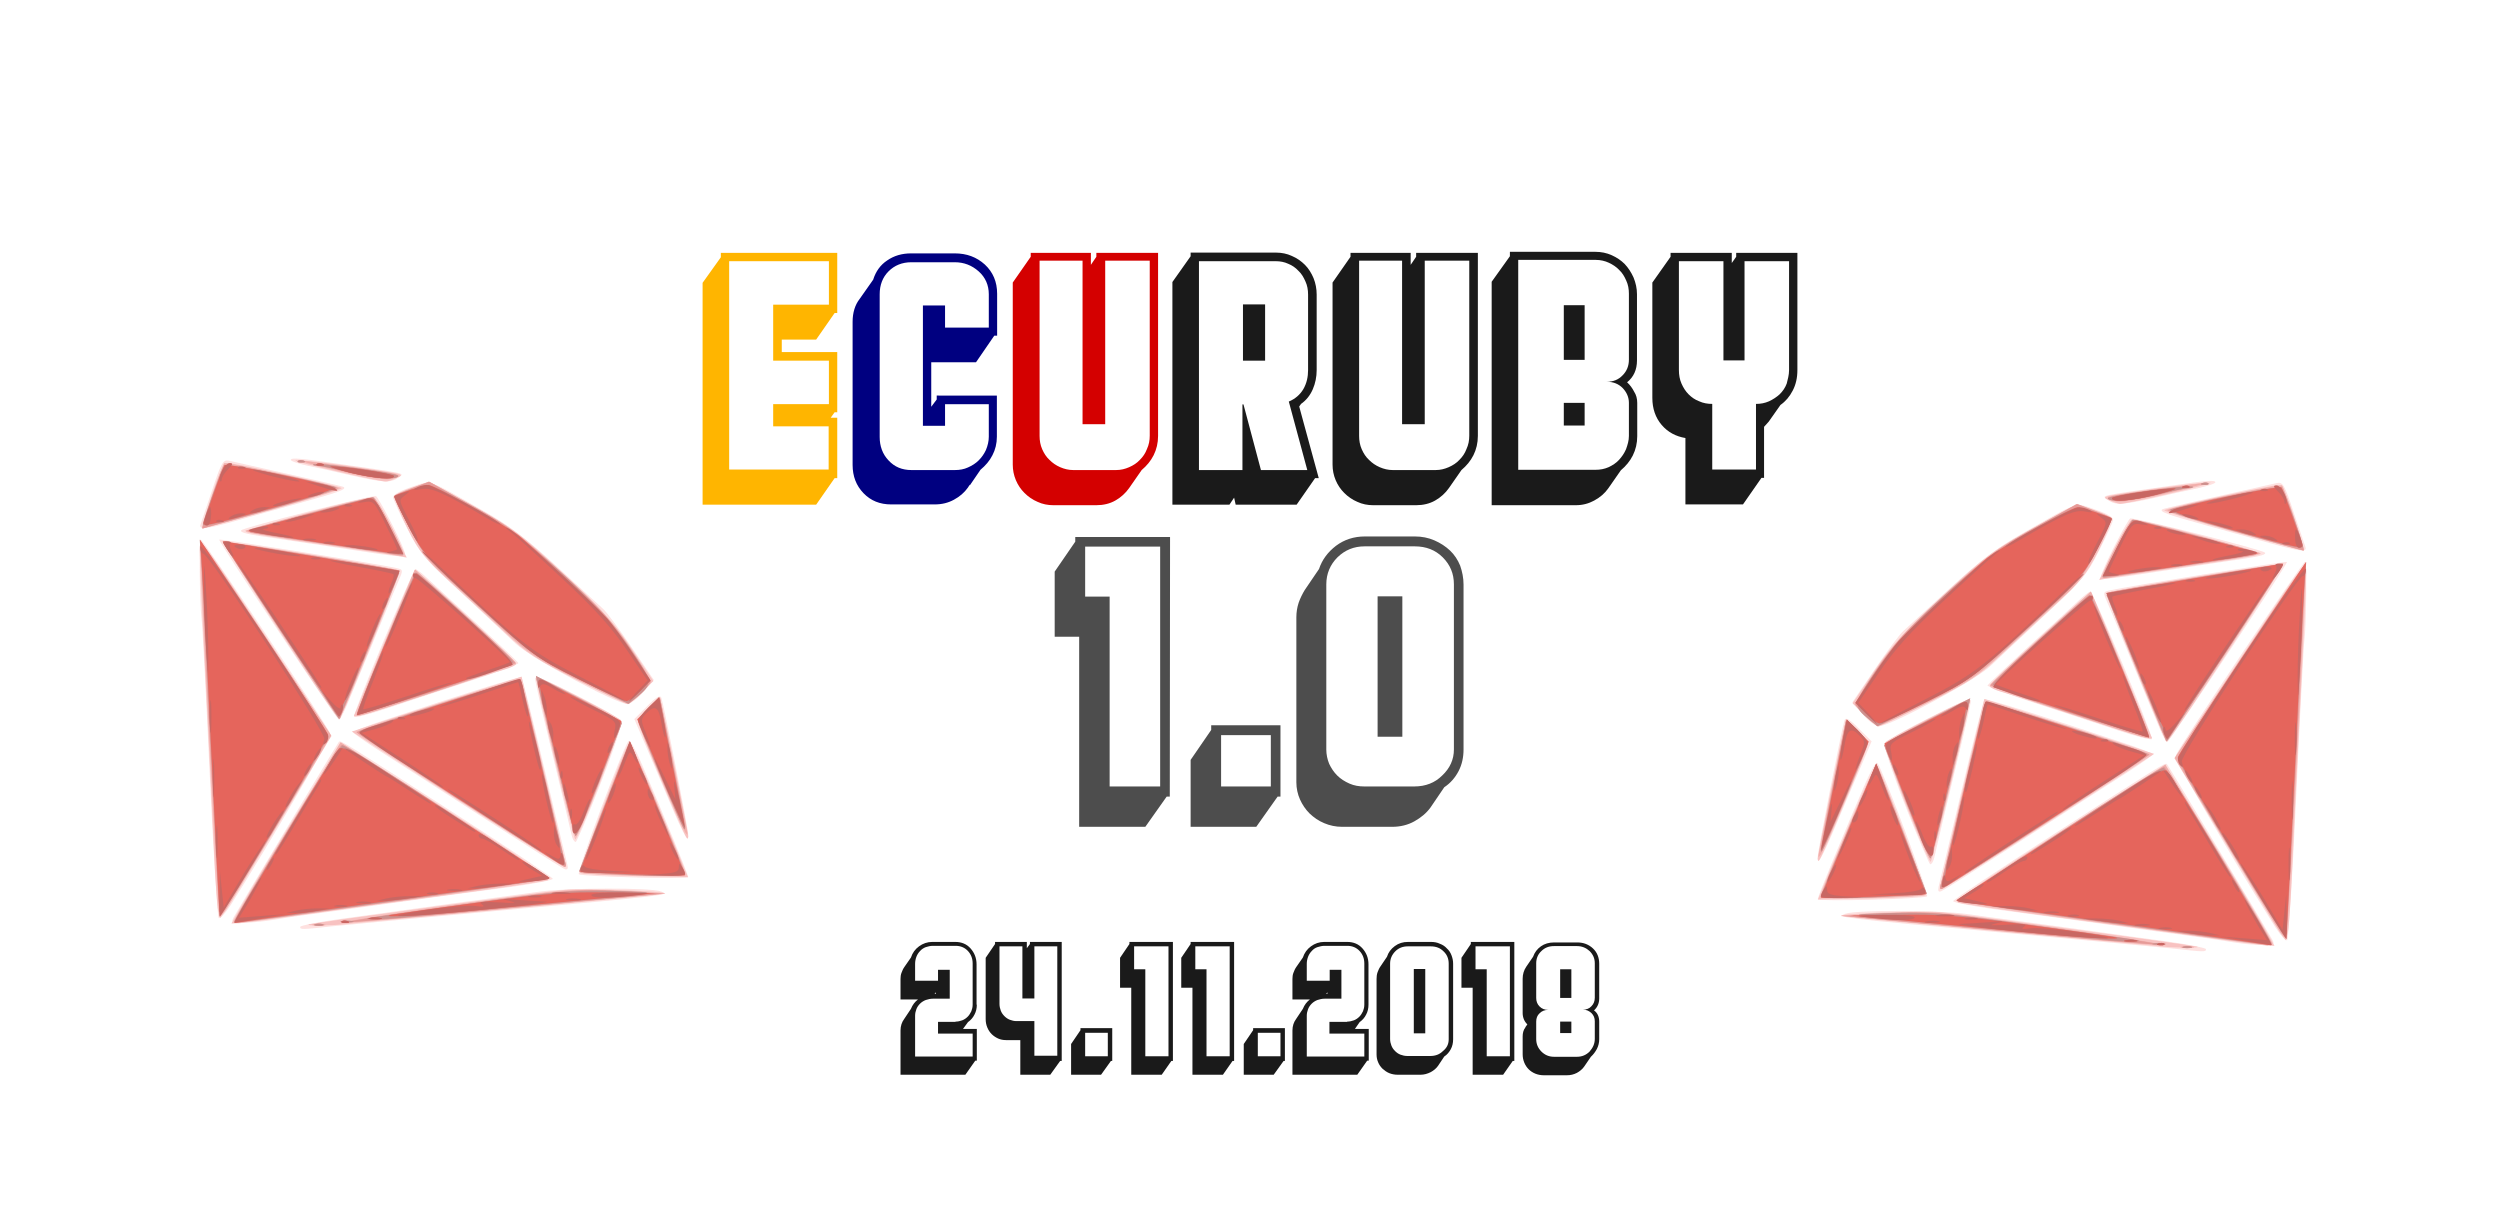 <?xml version="1.0" encoding="utf-8"?>
<!-- Generator: Adobe Illustrator 22.0.1, SVG Export Plug-In . SVG Version: 6.00 Build 0)  -->
<svg version="1.1"
	 id="svg8" inkscape:export-filename="C:\Users\Ivan Herrera\Pictures\Inkscape\ya.png" inkscape:export-xdpi="1003.6" inkscape:export-ydpi="1003.6" inkscape:version="0.92.3 (2405546, 2018-03-11)" sodipodi:docname="asdadasd.svg" xmlns:cc="http://creativecommons.org/ns#" xmlns:dc="http://purl.org/dc/elements/1.1/" xmlns:inkscape="http://www.inkscape.org/namespaces/inkscape" xmlns:rdf="http://www.w3.org/1999/02/22-rdf-syntax-ns#" xmlns:sodipodi="http://sodipodi.sourceforge.net/DTD/sodipodi-0.dtd" xmlns:svg="http://www.w3.org/2000/svg"
	 xmlns="http://www.w3.org/2000/svg" xmlns:xlink="http://www.w3.org/1999/xlink" x="0px" y="0px" viewBox="0 0 960 469"
	 style="enable-background:new 0 0 960 469;" xml:space="preserve">
<style type="text/css">
	.st0{enable-background:new    ;}
	.st1{fill:#4D4D4D;}
	.st2{fill:#FFB500;}
	.st3{fill:#000080;}
	.st4{fill:#D40000;}
	.st5{fill:#1A1A1A;}
	.st6{opacity:0.65;}
	.st7{fill:#FDD1CF;}
	.st8{fill:#F5A29F;}
	.st9{fill:#E9827C;}
	.st10{fill:#D86561;}
	.st11{fill:#B15551;}
	.st12{fill:#D71204;}
	.st13{fill:#AB150F;}
</style>
<g>
	<g class="st0">
		<path class="st1" d="M449.2,305.9H448l-8.2,11.6h-25.4v-73H405v-25l7.9-11.5v-1.8h36.4L449.2,305.9L449.2,305.9z M445.5,209.9
			h-14.6H426h-9.3v19.2h9.4V302h19.4V209.9L445.5,209.9z"/>
		<path class="st1" d="M491.7,278.6v27.3h-1.1l-8.2,11.6h-25.2v-25.7l7.9-11.5v-1.8h26.6L491.7,278.6L491.7,278.6z M488,302v-19.7
			h-19.1V302H488z"/>
		<path class="st1" d="M562,224.5v63.3c0,3-0.6,5.8-1.9,8.3c-1.3,2.5-3.1,4.6-5.5,6.2l-5.3,7.8c-1.6,2.2-3.7,3.9-6.2,5.3
			s-5.4,2.1-8.5,2.1h-19.2c-2.5,0-4.8-0.5-6.9-1.4c-2.2-0.9-4-2.2-5.6-3.7c-1.6-1.6-2.8-3.4-3.7-5.4s-1.4-4.3-1.4-6.6v-63.3
			c0-2,0.3-3.9,0.9-5.7c0.6-1.7,1.4-3.3,2.3-4.8l5.5-8.1c1.2-3.6,3.4-6.5,6.5-8.9c3.2-2.4,6.9-3.6,11.1-3.6h19.2
			c2.7,0,5.2,0.5,7.5,1.5s4.3,2.3,6,3.9c1.7,1.6,3,3.6,3.9,5.8C561.5,219.5,562,221.9,562,224.5z M558.3,287.8v-58.9v-4.5
			c0-4.1-1.4-7.5-4.3-10.4c-2.8-2.8-6.4-4.2-10.7-4.2H524c-4.1,0-7.5,1.4-10.4,4.2c-2.8,2.8-4.3,6.3-4.3,10.4v29.3v34.1
			c0,1.9,0.4,3.8,1.1,5.5c0.8,1.7,1.8,3.2,3.1,4.5s2.9,2.3,4.7,3.1c1.8,0.8,3.7,1.1,5.7,1.1h19.2c4.3,0,7.9-1.4,10.7-4.2
			C556.8,295,558.3,291.6,558.3,287.8z M538.5,229v53.9H529V229H538.5z"/>
	</g>
	<g class="st0">
		<path class="st2" d="M321.5,183.6h-1l-7.1,10.2h-43.6v-85.2l7-9.8v-1.7h44.7v23.1h-1l-7.1,10.2h-13.2v4.8h21.3v23.1h-1l-1.5,2.1
			h2.5L321.5,183.6L321.5,183.6z M318.3,163.7h-21.4v-8.5h21.4v-16.7h-21.4V117h21.4v-16.7h-21.4H280v80h16.8h21.4v-16.6H318.3z"/>
	</g>
	<g class="st0">
		<path class="st3" d="M382.8,151.9v15.8c0,2.6-0.6,5-1.7,7.1c-1.1,2.2-2.7,4-4.6,5.6l-4.1,6v-0.3l-0.7,1.1c-1.4,2-3.2,3.5-5.4,4.7
			c-2.2,1.2-4.6,1.8-7.4,1.8h-16.7c-4.3,0-7.8-1.4-10.6-4.3c-2.8-2.9-4.2-6.5-4.2-10.9v-54.9c0-3.5,0.9-6.5,2.7-8.8l5.2-7.4
			c1-3.2,2.8-5.7,5.4-7.4c2.6-1.8,5.6-2.7,9.2-2.7h16.7c4.6,0,8.4,1.4,11.6,4.3c3.1,2.9,4.7,6.6,4.7,11.2v16.1h-1.1l-7,10.2h-17.2
			v17.1l2.1-2.8v-1.5L382.8,151.9L382.8,151.9z M379.7,167.7v-12.5h-16.8v8.3h-8.5v-46.2h8.5v8.5h16.8v-8.5V113
			c0-3.5-1.3-6.5-3.9-8.8s-5.6-3.5-9.2-3.5H350c-3.6,0-6.5,1.2-8.8,3.5s-3.4,5.3-3.4,8.8v4.3v50.5c0,3.5,1.1,6.6,3.4,9
			c2.3,2.5,5.2,3.7,8.8,3.7h16.7c1.8,0,3.5-0.3,5-1c1.6-0.7,3-1.6,4.1-2.7c1.2-1.2,2.1-2.5,2.8-4
			C379.3,171.1,379.7,169.4,379.7,167.7z"/>
	</g>
	<g class="st0">
		<path class="st4" d="M444.7,96.9v70.5c0,2.7-0.6,5.2-1.7,7.4s-2.7,4.1-4.6,5.7l-4.8,6.9c-1.4,2-3.2,3.6-5.3,4.8s-4.6,1.8-7.3,1.8
			h-16.5c-2.1,0-4.2-0.4-6.1-1.3c-1.9-0.8-3.6-2-5-3.4s-2.5-3-3.3-4.9s-1.2-3.9-1.2-6v-69.9l6.9-9.9v-1.5h23.1v4.6l2.1-3.1v-1.5
			h23.7L444.7,96.9L444.7,96.9z M441.5,167.3v-67.2h-17.1v62.8h-8.7v-62.8h-16.5V163v4.4c0,1.8,0.3,3.5,1,5.1s1.6,3,2.8,4.1
			c1.2,1.2,2.5,2.1,4.1,2.8s3.3,1.1,5,1.1h16.5c1.8,0,3.4-0.4,5-1.1c1.6-0.7,3-1.6,4.1-2.8c1.2-1.2,2.1-2.5,2.7-4.1
			C441.2,170.8,441.5,169.1,441.5,167.3z"/>
	</g>
	<g class="st0">
		<path class="st5" d="M500.5,162l5.9,21.6H505l-7.1,10.2h-23.4l-0.6-2.7l-1.8,2.7h-21.9v-85.5l7-9.9V97H490c2.1,0,4.2,0.4,6.1,1.3
			c1.9,0.8,3.6,2,5,3.4s2.5,3.2,3.3,5.1c0.8,2,1.2,4.1,1.2,6.3v29c0,2.6-0.5,5.1-1.5,7.4c-1,2.3-2.5,4.2-4.5,5.6l-0.7,1L500.5,162z
			 M502.3,142.1v-29c0-1.8-0.3-3.5-1-5c-0.7-1.6-1.5-3-2.7-4.1c-1.1-1.2-2.4-2.1-3.9-2.7c-1.5-0.7-3.1-1-4.8-1h-17.2h-12.3v12.9v2.8
			v64.5h16.7v-25.2h0.4l6.7,25.2H502l-7.1-26.3c2.4-1,4.3-2.6,5.6-4.8C501.8,147.1,502.3,144.7,502.3,142.1z M485.8,116.9v21.6h-8.5
			v-21.6H485.8z"/>
		<path class="st5" d="M567.5,96.9v70.5c0,2.7-0.6,5.2-1.7,7.4c-1.1,2.2-2.7,4.1-4.6,5.7l-4.8,6.9c-1.4,2-3.2,3.6-5.3,4.8
			s-4.6,1.8-7.3,1.8h-16.5c-2.1,0-4.2-0.4-6.1-1.3c-1.9-0.8-3.6-2-5-3.4s-2.5-3-3.3-4.9s-1.2-3.9-1.2-6v-69.9l6.9-9.9v-1.5h23.1v4.6
			l2.1-3.1v-1.5h23.7L567.5,96.9L567.5,96.9z M564.2,167.3v-67.2h-17.1v62.8h-8.7v-62.8h-16.5V163v4.4c0,1.8,0.3,3.5,1,5.1
			s1.6,3,2.8,4.1c1.2,1.2,2.5,2.1,4.1,2.8s3.3,1.1,5,1.1h16.5c1.8,0,3.4-0.4,5-1.1c1.6-0.7,3-1.6,4.1-2.8c1.2-1.2,2.1-2.5,2.7-4.1
			C563.9,170.8,564.2,169.1,564.2,167.3z"/>
		<path class="st5" d="M628.7,154.7v12.8c0,2.7-0.6,5.2-1.7,7.4c-1.1,2.2-2.7,4.1-4.6,5.7l-4.8,6.9c-1.4,2-3.2,3.5-5.4,4.7
			s-4.5,1.8-7.1,1.8h-32.3v-85.8l7-9.8v-1.7h32.8c2.2,0,4.3,0.4,6.3,1.3s3.6,2,5,3.4c1.4,1.5,2.5,3.2,3.4,5.2c0.8,2,1.3,4.1,1.3,6.4
			v25.4c0,3.6-1.3,6.4-3.8,8.4c1.1,1,2,2.2,2.7,3.6C628.3,151.6,628.7,153.1,628.7,154.7z M625.5,167.4v-6V159v-4.3
			c0-2.1-0.8-4-2.4-5.7c-1.6-1.6-3.6-2.4-6.1-2.4c2.5,0,4.5-0.8,6.1-2.5c1.6-1.6,2.4-3.6,2.4-6v-4.3v-21c0-1.8-0.3-3.5-1-5
			c-0.7-1.6-1.5-3-2.7-4.1c-1.1-1.2-2.5-2.1-4-2.8c-1.5-0.7-3.2-1.1-5-1.1H596h-13v13v2.8v64.8h17.4h12.3c1.8,0,3.4-0.3,5-1
			c1.5-0.7,2.9-1.6,4-2.8s2-2.5,2.7-4.1C625,170.8,625.5,169.2,625.5,167.4z M608.5,117.2v21h-8v-21H608.5z M608.5,154.7v8.7h-8
			v-8.7H608.5z"/>
		<path class="st5" d="M690.2,97.1v45c0,3-0.6,5.6-1.8,7.9c-1.2,2.3-2.7,4.1-4.7,5.5l-4.5,6.4l-1.8,2v19.6h-1l-7.1,10.2h-22.1v-25.5
			c-3.6-0.6-6.7-2.2-9.1-5c-2.4-2.8-3.6-6.3-3.6-10.4v-44.3l7-9.9v-1.5H665v3.9l1.7-2.4v-1.5H690.2z M687,142.1v-28.9v-12.9h-12.8
			h-4.3V117v21.4h-8.1V117v-16.7h-4.3h-12.8v12.9v2.8v26.1c0,1.9,0.3,3.6,1,5.2c0.7,1.6,1.6,3,2.7,4.1c1.2,1.2,2.5,2.1,4.1,2.7
			c1.5,0.7,3.2,1,5,1v25.2h16.8v-25.2c1.8,0,3.4-0.3,5-1c1.5-0.7,2.9-1.6,4.1-2.7c1.2-1.2,2.1-2.5,2.7-4.1
			C686.5,145.7,687,144,687,142.1z"/>
	</g>
</g>
<g id="g991_1_" transform="translate(272.397,-177.008)" class="st6">
	<path id="path1005_1_" inkscape:connector-curvature="0" class="st7" d="M561.5,541.2c-5-0.5-33.4-3.2-63.1-5.9
		c-65.1-5.9-65.9-6-62.2-7.4c3.8-1.5,35.1-1.4,46,0c5,0.7,13.2,1.8,18.3,2.5c9.3,1.2,21.5,2.9,35.2,4.8c4,0.6,14.4,2,23.1,3.2
		c8.8,1.2,15.9,2.6,15.9,3.1C574.7,542.6,574.2,542.6,561.5,541.2L561.5,541.2z M585.5,538.9c-3-0.5-10-1.6-15.6-2.3
		c-5.6-0.8-21.6-2.9-35.5-4.9c-13.9-1.9-32.4-4.4-41.2-5.6c-8.8-1.2-15.8-2.6-15.6-3.1c0.2-0.5,16.8-11.6,37-24.6
		c42.5-27.4,44.4-28.6,45.1-28c0.5,0.5,38.7,64.2,40.5,67.5c1,1.9,0.5,2.1-4,2C593.2,539.9,588.5,539.4,585.5,538.9L585.5,538.9z
		 M601.4,533.2c-16.4-26-38.8-64.7-38.3-66.1c1.2-3.2,49.1-75,49.7-74.4c0.7,0.7,0.4,24.8-0.3,30.1c-0.3,2-1.7,28.5-3.1,58.9
		c-1.4,30.4-3,55.7-3.5,56.3C605.5,538.6,603.5,536.4,601.4,533.2L601.4,533.2z M425.6,522.3c0-0.9,9.5-24.1,18.3-44.5
		c2.1-4.8,4.1-8.3,4.6-7.8c2.1,2.4,20,50.4,19.1,51.2C466.5,522.2,425.6,523.3,425.6,522.3L425.6,522.3z M472,517.6
		c0.3-1.2,4.3-17.8,8.8-36.8s8.5-34.9,8.8-35.2c0.5-0.5,20.8,5.8,53.5,16.7c6.1,2,11.1,4,11.1,4.4s-4.7,3.7-10.5,7.4
		s-23.7,15.2-39.9,25.7c-16.2,10.4-30,19.2-30.9,19.5C472,519.6,471.7,519.1,472,517.6L472,517.6z M459.9,488.1
		c-4.5-11.4-8.2-22.1-8.3-23.7c-0.2-2.7,1.5-3.9,16.3-11.5c11.5-5.9,16.5-8,16.5-6.8c0,1-2.2,10.8-4.9,21.8
		c-4.9,20.2-8,33.4-9.1,38.3c-0.3,1.5-1,2.7-1.6,2.7C468.5,508.8,464.4,499.5,459.9,488.1z M425.6,506.1c0-2.2,9.3-49.6,10.3-52.5
		c0.4-1.3,2-0.4,5.5,3.2l4.9,4.9l-9.4,22C427.6,505.9,425.6,509.9,425.6,506.1L425.6,506.1z M541.6,457.7
		c-6.6-2.2-20.8-6.9-31.6-10.4c-10.8-3.5-19.4-6.7-19.2-7.1c0.2-0.4,7.1-6.9,15.3-14.5c8.3-7.5,16.9-15.4,19.2-17.6s4.5-3.9,4.9-3.9
		c1.2,0,24.2,55.2,23.7,56.6C553.8,461.3,548.2,459.9,541.6,457.7L541.6,457.7z M557.2,457.4c-1.1-2.5-5.6-13.4-10.1-24.3
		s-9-21.9-10.1-24.3c-1.9-4.4-1.9-4.5,0.8-5.1c6.7-1.5,67.6-11.3,68-10.9c0.5,0.5-45.2,69.2-46,69.2
		C559.4,461.9,558.2,459.9,557.2,457.4L557.2,457.4z M442.8,451.2l-3.9-4.5l8.5-12.5c4.7-6.9,9.6-13.6,11.1-14.9
		c1.4-1.3,9.5-8.7,17.9-16.4c11.3-10.4,18.5-15.8,27.7-21c22.4-12.8,20-12,28.2-9.2c4.6,1.6,7,3,6.7,4.1c-0.2,0.9-2.6,6.2-5.4,11.7
		c-4.5,9.1-6.6,11.5-20.7,24.6c-8.6,8-18.1,16.9-21,19.7c-5.7,5.4-38.8,23.3-42.9,23.1C447.6,455.8,444.9,453.7,442.8,451.2
		L442.8,451.2z M535,396.5c1.9-5.1,9.6-19.8,10.6-20.4s50.6,11.9,51.7,13.1c0.7,0.7-1.6,1.4-7.6,2.3c-2.6,0.4-15.5,2.3-28.7,4.3
		C532,400.2,533.6,400.2,535,396.5L535,396.5z M599.3,385.6c-5.3-1.5-16.6-4.7-25.1-7c-14.8-4.1-17.4-5.1-16.3-6
		c0.4-0.3,12.6-3.1,44-10.1c2.3-0.5,3,0.6,6.5,11.3c2.2,6.5,4.2,12.5,4.5,13.3C613.6,389.1,610.8,388.8,599.3,385.6L599.3,385.6z
		 M536.9,368.9c-2.4-1.7-3.7-1.4,25.8-5.6c12.4-1.8,15.6-2,15.6-1.1c0,0.5-2.8,1.4-6.3,2.2c-3.5,0.7-11.2,2.4-17.1,3.8
		C542.2,371,539.8,371.1,536.9,368.9z"/>
	<path id="path1003_1_" inkscape:connector-curvature="0" class="st8" d="M557.9,540.5c-2.3-0.3-30.7-2.9-63.1-5.9
		s-59.5-5.6-60.1-5.8c-2.8-0.9,30.5-2.2,38.4-1.5c8.4,0.8,94.6,12.4,98.1,13.2C573.4,541.1,563.3,541,557.9,540.5L557.9,540.5z
		 M575.3,537.1c-10.6-1.5-36-5-56.5-7.7s-38.2-5.4-39.3-5.8c-1.5-0.6,8.8-7.8,37.9-26.4c21.9-14.1,40.4-25.7,41.1-25.9
		c1-0.2,26,40.2,39.6,63.8l2.9,5.1l-3.2-0.1C596,539.9,585.9,538.6,575.3,537.1L575.3,537.1z M602.8,534.6
		c-1.3-1.9-10.9-17.7-21.3-35l-18.9-31.4l25.3-38.3c25.1-38.1,25.3-38.3,25.3-32.9c0,3-1,25.7-2.3,50.5s-2.7,54-3.2,64.9
		c-0.5,10.9-1.2,21.1-1.6,22.8l-0.8,2.9L602.8,534.6z M431.1,509.3c14.4-34.4,16.5-39,17.4-38.1c1.7,1.8,19.3,48.8,18.5,49.6
		c-0.4,0.4-9.9,0.9-21,1.2l-20.3,0.4L431.1,509.3z M472.5,518.5c0-0.9,8.8-38.6,15.2-65.1l1.9-8l16.4,5.3c9,2.9,23.7,7.6,32.6,10.5
		l16.2,5.3l-8.4,5.4c-4.6,3-23.1,14.9-41.1,26.5C487.2,510,472.5,519.1,472.5,518.5L472.5,518.5z M459.4,485.8
		c-4.9-12.6-8.4-23.3-7.8-23.8c1.9-1.7,31.9-17.1,32.4-16.6c0.6,0.6-14,61.4-15,62.5C468.6,508.3,464.3,498.4,459.4,485.8z
		 M425.6,506.7c0-1.5,9.4-47.9,10.4-51.2c0.6-2,1.1-1.8,4.8,1.7c2.2,2.2,4.1,4.7,4.1,5.6c0,1.5-17.6,43.4-18.8,44.7
		C425.8,507.8,425.6,507.4,425.6,506.7L425.6,506.7z M557,456.3c-10-23.7-20.9-51.1-20.4-51.6c1-1,66.9-11.7,67.7-11
		c0.5,0.5-40.7,63.9-44,67.4C559.8,461.6,558.3,459.5,557,456.3L557,456.3z M526,452.3c-13.9-4.6-27.3-8.9-29.8-9.6
		s-4.5-1.7-4.5-2.2c0-1.2,38.4-36.6,39-36c0.2,0.2,5.4,12.6,11.5,27.5s11.3,27.5,11.6,28C554.9,461.6,551,460.5,526,452.3L526,452.3
		z M443.4,451.5l-4.4-4.4l8.2-12.2c6.4-9.6,11.9-15.6,25.3-28.1c18.3-17,20-18.3,39.6-29.1l12.8-7.1l6.4,2.1c3.5,1.1,6.7,2.7,7,3.5
		s-1.9,6.2-4.8,12.1c-4.7,9.3-6.8,11.9-16.6,20.9c-6.2,5.6-15.6,14.4-21,19.4c-8.4,8-12.2,10.4-27.9,18.3c-10,5-18.6,9.1-19.2,9.1
		C448.2,455.9,445.8,453.9,443.4,451.5L443.4,451.5z M539.4,388.2c4.1-8.2,6.4-11.6,7.9-11.6c4,0,49.1,12.4,48.2,13.2
		c-0.5,0.5-13.1,2.6-28,4.7c-14.9,2.2-28.6,4.2-30.4,4.6l-3.4,0.6L539.4,388.2z M584.6,381c-14.7-4.1-26.3-7.7-25.9-8.1
		c1.1-0.9,40.9-9.6,43.8-9.6c1.5,0,3.1,3.4,6.2,12.7c2.3,6.9,3.9,12.6,3.4,12.5C611.7,388.5,599.3,385.1,584.6,381L584.6,381z
		 M537.4,369.1c-2.7-1.2-2.1-1.5,6-2.7c16.3-2.6,32.5-4.5,33.1-4c0.5,0.5-32.8,8.3-34.9,8.1C540.9,370.4,539.1,369.8,537.4,369.1
		L537.4,369.1z"/>
	<path id="path1001_1_" inkscape:connector-curvature="0" class="st9" d="M565.4,540.5c1.2-0.3,3.1-0.3,4.2,0
		c1.2,0.3,0.2,0.5-2.1,0.5C565.2,541,564.2,540.8,565.4,540.5L565.4,540.5z M496.5,534.6c-30.1-2.9-56.3-5.4-58.3-5.6
		c-2-0.2,4-0.8,13.2-1.3c14-0.8,20.1-0.5,36.1,1.6c37.1,4.8,74.5,10.5,69.1,10.5C553.7,539.8,526.6,537.5,496.5,534.6z M537.7,531.7
		c-31.9-4.4-58.3-8.4-58.6-8.7c-0.3-0.3,17.5-12.3,39.7-26.5l40.3-25.9l2.3,3.8c1.3,2.1,10.7,17.7,20.9,34.8
		c15.7,26.2,18.2,30.9,16,30.8C596.9,539.9,569.6,536.2,537.7,531.7L537.7,531.7z M603,534.6c-1.2-1.8-10.7-17.5-21.2-34.9
		L562.7,468l24.9-37.4c13.7-20.6,25.1-36.9,25.3-36.3c0.5,1.5-6.7,142.4-7.3,143C605.3,537.5,604.1,536.3,603,534.6z M426.8,521.3
		c0-2,20.8-51,21.5-50.4c1.1,1.1,19.4,49.1,18.9,49.6C466.1,521.6,426.8,522.4,426.8,521.3L426.8,521.3z M472.9,516.5
		c0.4-1.2,4.2-17.4,8.6-35.9s8.2-33.9,8.5-34.2c0.7-0.7,63.1,19.4,63.1,20.3c0,0.6-77.4,50.8-79.6,51.6
		C472.8,518.5,472.5,517.8,472.9,516.5L472.9,516.5z M460.2,486.9c-4.4-11.4-8.3-21.6-8.7-22.7c-0.6-1.5,2.8-3.8,15.8-10.5
		c9.1-4.7,16.7-8.4,16.8-8.3c0.5,0.5-14.3,60.4-15.1,61.3C468.5,507.2,464.6,498.3,460.2,486.9z M426.2,504c0.3-1.7,2.5-12.5,4.8-24
		c2.3-11.6,4.5-22.3,4.9-23.9l0.7-2.9l4.1,4c2.3,2.2,4.1,4.7,4.1,5.5c0,1.5-15.9,38.8-18,42.4C425.8,506.6,425.7,506.4,426.2,504z
		 M547.8,433.5c-6.4-15.6-11.5-28.6-11.3-28.8c0.7-0.7,66.1-11.4,67.2-11.1c0.6,0.2-9.2,15.6-21.6,34.3l-22.6,33.9L547.8,433.5z
		 M521.5,450.7c-16.4-5.4-29.8-10.1-29.8-10.5s8.7-8.7,19.4-18.4l19.4-17.7l11.2,27.3c6.2,15,11.2,27.7,11.2,28.3
		C553,461.1,554.4,461.5,521.5,450.7L521.5,450.7z M443.9,452c-2.1-2.2-3.8-4.4-3.8-4.9s3.7-6.4,8.2-13.2
		c6.7-10,11.5-15.3,25.4-27.9c18.1-16.5,20.7-18.4,39.7-28.9l11.9-6.6l6.4,2.5c3.5,1.4,6.6,2.7,6.8,2.9c0.2,0.2-2.3,5.7-5.6,12.2
		c-4.8,9.5-7.4,13.1-13,18c-3.9,3.4-13,11.8-20.3,18.7c-12.1,11.4-14.8,13.3-30,21.1c-9.2,4.7-17.9,8.9-19.3,9.3
		C448.4,455.7,446.7,454.9,443.9,452L443.9,452z M535,398.2c0-2.3,10.2-21.6,11.4-21.7c2-0.1,49.8,12.6,49.4,13
		c-0.2,0.2-12.5,2.3-27.3,4.5s-28.3,4.3-30.2,4.7C536.5,399.1,535,398.8,535,398.2z M585.2,381c-14.4-4-25.8-7.6-25.3-8.1
		c1.2-1.1,43.5-10.2,44-9.5c1.2,1.5,9,25.2,8.3,25C611.8,388.4,599.6,385,585.2,381z M540.4,369.6c-1.3-0.3-2.8-0.9-3.3-1.4
		c-0.8-0.7,6.1-1.8,35.8-5.6c2-0.3,0.4,0.4-3.6,1.4C554.6,367.8,542.8,370.1,540.4,369.6z"/>
	<path id="path999_1_" inkscape:connector-curvature="0" class="st10" d="M566,540.5c0.8-0.3,2.2-0.3,3,0s0.2,0.6-1.5,0.6
		S565.1,540.8,566,540.5L566,540.5z M493.5,534.2l-58.9-5.5l17.4-0.9c16.9-0.8,18.8-0.7,63.7,5.6c25.5,3.6,44.1,6.4,41.5,6.4
		C554.6,539.8,525.9,537.3,493.5,534.2L493.5,534.2z M539.2,531.7c-31.7-4.4-58.4-8.3-59.3-8.6c-1.5-0.5,76.5-51.6,78.8-51.6
		c0.9,0,41.3,66.3,41.3,67.8C599.9,540.3,605.8,541,539.2,531.7L539.2,531.7z M584.9,504.6c-11.1-18.3-20.4-34.2-20.7-35.4
		c-0.4-1.4,7.9-15,23.8-39c13.4-20.3,24.5-36.6,24.7-36.4c0.5,0.5-6.7,143-7.2,143.6C605.2,537.6,596,522.8,584.9,504.6L584.9,504.6
		z M426.8,521.2c0-1.4,20.9-50.8,21.3-50.4c0.2,0.2,4.7,11.4,9.9,24.9l9.5,24.5l-9.8,0.8C444.2,522.1,426.8,522.2,426.8,521.2
		L426.8,521.2z M472.7,517.1c0.4-0.9,4.3-17.1,8.7-35.9s8.3-34.5,8.5-34.7c0.6-0.6,63,19.5,63,20.3c0,0.6-77.4,50.7-79.7,51.6
		C472.7,518.6,472.4,518,472.7,517.1L472.7,517.1z M459.8,485.8c-4.6-11.9-8.5-22.1-8.7-22.5c-0.2-0.5,7.3-4.8,16.5-9.6
		c9.3-4.8,16.6-8.1,16.3-7.2c-0.3,0.9-3.6,14.6-7.4,30.4s-7.2,29.2-7.6,29.7C468.6,507.2,464.5,497.8,459.8,485.8L459.8,485.8z
		 M426.8,503.2c0-0.7,2.2-11.9,4.8-25.1c2.6-13.1,4.8-24.2,4.8-24.5s1.9,1.2,4.2,3.5c2.3,2.2,4.2,4.7,4.2,5.5
		c0,1.3-16.6,40.2-17.6,41.3C427,504.2,426.8,503.9,426.8,503.2z M547.9,433.4c-6.4-15.6-11.5-28.5-11.4-28.7
		c0.6-0.5,67.4-11.4,67.7-11c0.2,0.2-9.8,15.6-22.2,34.2l-22.6,33.8L547.9,433.4z M522.1,450.7c-16.7-5.4-30.2-10.2-30.1-10.6
		c0.4-1.2,37.2-34.6,38.1-34.6s23.3,54.1,22.7,54.6C552.6,460.3,538.8,456,522.1,450.7z M444.2,452.1c-2.3-2-4.2-4.2-4.2-4.8
		s3.8-6.7,8.3-13.4c6.6-9.7,11.9-15.5,25.5-27.9c18.3-16.7,20.3-18.2,39.1-28.6l12.2-6.8l6.4,2.4c3.5,1.3,6.6,2.6,6.8,2.8
		c0.2,0.2-2.2,5.5-5.4,11.8c-5.6,11.1-6.3,11.9-26.6,30.5c-21.5,19.7-24.8,21.9-45.6,31.8l-12.4,5.8L444.2,452.1z M535,398.7
		c0-1.4,11-22.1,11.7-22.1c0.5,0,12,2.9,25.5,6.4c19.3,5,23.9,6.6,21,7.2c-2,0.4-15,2.4-28.9,4.4s-26.2,3.9-27.4,4.1
		C536,399,535,399,535,398.7L535,398.7z M585.3,380.9c-14.3-4-25.4-7.7-24.6-8.1c3.4-1.8,42.1-9.6,43-8.7c1.3,1.3,9.4,24.5,8.5,24.3
		C611.7,388.4,599.6,385,585.3,380.9z M537,368.4c-0.5-0.8,9.7-2.4,28.7-4.5c2.6-0.3-0.3,0.8-6.6,2.4
		C547.5,369.3,538.1,370.2,537,368.4z M573.3,362.5c0.9-0.3,1.9-0.3,2.3,0.1c0.4,0.4-0.3,0.7-1.6,0.6
		C572.6,363.2,572.3,362.9,573.3,362.5L573.3,362.5z"/>
	<path id="path997_1_" inkscape:connector-curvature="0" class="st11" d="M566,540.5c0.8-0.3,2.2-0.3,3,0s0.2,0.6-1.5,0.6
		S565.1,540.8,566,540.5L566,540.5z M554.6,539.3c1.2-0.3,3.1-0.3,4.2,0c1.2,0.3,0.2,0.5-2.1,0.5
		C554.3,539.8,553.4,539.6,554.6,539.3L554.6,539.3z M539.7,531.7c-32.1-4.5-59-8.3-59.8-8.6c-1.3-0.4,75.5-50.6,78.4-51.3
		c0.8-0.2,10.3,14.7,21.2,32.9c21.4,35.8,21.1,35.4,19.6,35.1C598.6,539.9,571.8,536.2,539.7,531.7L539.7,531.7z M536.8,538
		c-2-0.3-25.8-2.6-52.9-5.1c-45.8-4.3-48.4-4.7-36.1-5.1c20.9-0.7,25.9-0.3,55.3,3.8c15.2,2.1,32.5,4.6,38.5,5.4
		c8.1,1.1,9.3,1.5,4.8,1.5C543.1,538.5,538.8,538.3,536.8,538L536.8,538z M584.5,503.8c-11.4-18.9-20.7-35-20.7-35.7
		s11.1-18,24.7-38.3l24.7-37l-0.7,9.6c-0.4,5.3-2.1,37.5-3.7,71.5c-1.7,34.1-3.2,62.4-3.4,63.1C605.3,537.7,595.9,522.7,584.5,503.8
		L584.5,503.8z M426.8,521.4c0-0.5,7.6-18.9,19.6-47.2l1.7-4l9.7,25l9.7,25l-11,0.8C442.1,522,426.8,522.2,426.8,521.4L426.8,521.4z
		 M473.1,517c0.3-0.9,4.1-17,8.5-35.8s8.2-34.4,8.4-34.7c0.5-0.5,61.1,19,62.1,20c0.4,0.4-15.2,11.1-34.8,23.6
		C473.8,518.1,472.4,519,473.1,517L473.1,517z M459.9,485.7c-4.6-12-8.5-22.1-8.7-22.5s7.2-4.6,16.4-9.4l16.6-8.7l-2.8,11.7
		c-1.6,6.4-4.8,20.1-7.3,30.3c-2.4,10.3-4.7,19-5.1,19.4C468.6,507.1,464.5,497.6,459.9,485.7L459.9,485.7z M426.8,503.3
		c0-0.6,2.2-11.6,4.8-24.4c2.6-12.8,4.8-23.9,4.8-24.6s1.9,0.6,4.2,2.8c2.3,2.2,4.2,4.5,4.2,5.1c0,1.1-16.7,40.8-17.6,41.7
		C427,504.2,426.8,503.9,426.8,503.3L426.8,503.3z M548.2,434c-6.3-15.2-11.6-28.1-11.7-28.5c-0.3-0.7,67.2-12.4,67.8-11.7
		c0.1,0.1-9.9,15.5-22.2,34.1l-22.4,33.8L548.2,434z M522.6,450.6c-16.4-5.4-29.8-10.2-29.8-10.7c0.1-1.1,36.3-34.5,37.4-34.5
		c0.8,0,23.2,54.2,22.7,54.6C552.6,460.2,539,456,522.6,450.6L522.6,450.6z M445.5,453.4c-6.5-5.1-6.4-6,2.9-19.4
		c12.1-17.5,38.8-41.8,57.2-52.2c19.7-11.1,18.8-10.8,26.4-8.2c3.6,1.2,6.5,2.5,6.5,2.9s-2.6,5.6-5.7,11.6
		c-5.4,10.4-6.6,11.8-26.5,30.1c-20.7,19-21,19.2-39.3,28.4l-18.4,9.3L445.5,453.4z M535,398.6c0-1.2,11-22,11.6-22
		c2.5,0,48.4,12.7,47.3,13C591.5,390.4,535,399,535,398.6z M583.1,380.2c-18.1-5.1-23.9-7.1-21.6-7.7c17.2-4.3,41.4-9,42.2-8.3
		c0.8,0.8,8.3,21.4,8.3,22.7C612,388,606.6,386.8,583.1,380.2z M537,368.4c-0.6-1,31.7-5.5,32.7-4.5c0.3,0.3-0.4,0.6-1.7,0.6
		s-6.6,1.1-11.9,2.4C546.1,369.4,538,370,537,368.4L537,368.4z M573.3,362.5c0.9-0.3,1.9-0.3,2.3,0.1c0.4,0.4-0.3,0.7-1.6,0.6
		C572.6,363.2,572.3,362.9,573.3,362.5L573.3,362.5z"/>
	<path id="path995_1_" inkscape:connector-curvature="0" class="st12" d="M556.4,539.3c0.9-0.3,1.9-0.3,2.3,0.1
		c0.4,0.4-0.3,0.7-1.6,0.6C555.8,539.9,555.5,539.7,556.4,539.3L556.4,539.3z M575.9,536.5c-12.9-1.9-35.9-5.1-51.1-7.1
		c-41.3-5.6-46.4-6.4-46-6.7c0.2-0.2,18.2-11.8,39.9-25.8c32-20.6,39.9-25.2,41-23.9c2.3,2.4,41,67.3,40,67
		C599.5,539.9,588.8,538.4,575.9,536.5L575.9,536.5z M543.7,538.1c1.2-0.3,3.1-0.3,4.2,0c1.2,0.3,0.2,0.5-2.1,0.5
		C543.5,538.6,542.6,538.4,543.7,538.1L543.7,538.1z M501.3,534.6c-15.5-1.5-36.1-3.5-45.7-4.4l-17.4-1.6l18.4-0.3
		c15.6-0.3,23.2,0.3,49.9,3.9c17.3,2.3,32.3,4.5,33.3,4.7C544.9,538.2,526.4,537.1,501.3,534.6L501.3,534.6z M584.6,503.5
		c-11.4-19-20.7-35-20.7-35.7c0-0.6,11.1-17.8,24.6-38.1l24.6-36.9l-0.6,7.8c-0.3,4.3-2,35.9-3.6,70.3c-1.7,34.4-3.1,63.5-3.3,64.8
		C605.5,537.1,596.7,523.6,584.6,503.5L584.6,503.5z M426.8,521.7c0-0.2,4.8-11.9,10.6-25.9l10.6-25.5l9.6,24.9
		c5.3,13.7,9.6,25,9.5,25.1C466.9,520.8,426.8,522.1,426.8,521.7L426.8,521.7z M481.3,482.7c4.6-19.7,8.5-35.9,8.7-36.1
		c0.5-0.7,61.9,19.5,61.9,20.4c0,0.4-16.6,11.5-37,24.6c-20.3,13.1-38.1,24.5-39.5,25.4C473.1,518.3,473.7,515.2,481.3,482.7
		L481.3,482.7z M459.6,484.5l-8.4-22l15.6-8.1c8.6-4.5,15.9-7.9,16.1-7.6c0.3,0.3-2,11-5.2,23.8c-3.1,12.8-6.2,25.7-6.8,28.7
		c-0.6,3-1.5,5.8-2,6.3C468.5,506.1,464.3,496.6,459.6,484.5L459.6,484.5z M427.2,501.6c0.3-1.7,2.6-13.2,5.1-25.6l4.5-22.6l4.2,4.2
		l4.2,4.2l-9.3,21.4C430.9,495,426.9,503.3,427.2,501.6z M524.2,451c-15.5-5.1-29.3-9.6-30.5-9.9c-1.8-0.5,1.8-4.3,16.6-17.8
		c10.4-9.5,19.2-17.3,19.7-17.5c0.8-0.3,23.5,53.9,22.8,54.4C552.6,460.2,539.7,456.1,524.2,451L524.2,451z M548,432.8l-11.5-28
		l33.8-5.7c18.6-3.1,34-5.7,34.1-5.7c0.4-0.1-42.9,65-44.1,66.4C559.9,460.3,554.3,448.2,548,432.8L548,432.8z M443.9,450.8
		l-3.8-3.9l7.7-11.5c5.7-8.5,11.9-15.4,23.7-26.6c8.8-8.3,17.4-16.2,19.1-17.5c5-3.9,32.7-19.5,34.7-19.5c1.6,0,11.9,3.4,13.2,4.3
		c0.2,0.2-2.2,5.3-5.4,11.4c-5.6,10.6-6.8,12-27.1,30.7c-20.9,19.2-21.6,19.7-38.2,28.1c-9.3,4.7-17.6,8.5-18.5,8.5
		C448.4,454.7,446,452.9,443.9,450.8L443.9,450.8z M540.5,387.3c4.9-9.7,5.8-10.9,8.1-10.2c1.4,0.4,12.5,3.3,24.5,6.4
		s21.7,5.8,21.5,6c-0.5,0.5-54.8,8.7-57.5,8.7C535.3,398.2,535.9,396.4,540.5,387.3z M584.5,380.4c-16.6-4.6-23.7-7.1-22.2-7.7
		c4.8-2,40.6-9.3,41.3-8.5c0.4,0.5,2.2,5.1,4,10.3c1.8,5.2,3.6,10.2,3.9,11.1C612.5,388.1,611.8,388,584.5,380.4z M538.6,368.3
		c0-0.9,20.1-3.9,24.3-3.7c0.9,0-2.5,1.1-7.4,2.4C545.8,369.4,538.6,370,538.6,368.3z M566,363.7c0.9-0.3,1.9-0.3,2.3,0.1
		c0.4,0.4-0.3,0.7-1.6,0.6C565.4,364.4,565.1,364.1,566,363.7L566,363.7z"/>
	<path id="path993_1_" inkscape:connector-curvature="0" class="st13" d="M556.4,539.3c0.9-0.3,1.9-0.3,2.3,0.1
		c0.4,0.4-0.3,0.7-1.6,0.6C555.8,539.9,555.5,539.7,556.4,539.3L556.4,539.3z M589.7,538.2l-9.6-1.6l9,0.7l9,0.7l-1.8-2.9
		c-3.5-5.4-8.4-14.9-6.2-12c2.2,3,10.4,17.1,9.8,16.8C599.5,539.9,595,539.1,589.7,538.2L589.7,538.2z M543.7,538.1
		c1.2-0.3,3.1-0.3,4.2,0c1.2,0.3,0.2,0.5-2.1,0.5C543.5,538.6,542.6,538.4,543.7,538.1L543.7,538.1z M502.5,534.7
		c-14.9-1.5-24.9-2.8-22.2-2.9c2.6-0.1,7.8-0.4,11.4-0.7c5.6-0.5,6-0.4,2.4,0.5c-3.2,0.8-2.2,0.9,4.2,0.5c6.2-0.4,7.9-0.2,6.6,0.7
		c-1.4,1-0.8,1.1,2.4,0.7c2.3-0.4,11,0.4,19.2,1.6C547.4,538.3,536.3,538,502.5,534.7L502.5,534.7z M598.2,526
		c-3.9-6.4-7.9-13.1-8.8-14.7c-4.4-7.8,2.7,2.5,8.5,12.3l6.2,10.5l0.7-6.9l0.7-6.9l0.2,8.7c0.1,4.8,0,8.7-0.1,8.7
		S602.1,532.4,598.2,526L598.2,526z M568.1,535.3l-4.8-0.9h4.8c2.6,0,6.4,0.4,8.4,0.9l3.6,0.9h-3.6
		C574.5,536.2,570.7,535.8,568.1,535.3L568.1,535.3z M557,533.3c1.2-0.3,3.1-0.3,4.2,0c1.2,0.3,0.2,0.5-2.1,0.5
		C556.7,533.8,555.8,533.6,557,533.3L557,533.3z M548,532c1.5-0.3,3.7-0.3,4.8,0s-0.1,0.5-2.7,0.5C547.4,532.6,546.5,532.3,548,532
		L548,532z M467.4,530.8c1.5-0.3,3.7-0.3,4.8,0c1.1,0.3-0.1,0.5-2.7,0.5C466.8,531.4,465.9,531.1,467.4,530.8L467.4,530.8z
		 M532.6,530.5l-5.4-0.8h5.4c3,0,7,0.4,9,0.9l3.6,0.9h-3.6C539.6,531.3,535.6,530.9,532.6,530.5L532.6,530.5z M444.8,529.3
		c-5.7-0.7-4.8-0.8,5.7-1c7.5-0.1,12.3,0.3,12.3,1C462.9,530.6,455.4,530.6,444.8,529.3z M482.4,529.6c1.2-0.3,3.1-0.3,4.2,0
		c1.2,0.3,0.2,0.5-2.1,0.5C482.2,530.2,481.3,529.9,482.4,529.6L482.4,529.6z M471.6,528.4c1.8-0.3,4.5-0.3,6,0s0,0.5-3.3,0.5
		C471,528.9,469.8,528.7,471.6,528.4L471.6,528.4z M522.1,528.4c1.2-0.3,2.8-0.3,3.6,0s-0.1,0.6-2.1,0.6S520.9,528.7,522.1,528.4
		L522.1,528.4z M513.1,527.2c1.5-0.3,3.7-0.3,4.8,0s-0.1,0.5-2.7,0.5C512.5,527.8,511.6,527.5,513.1,527.2L513.1,527.2z
		 M497.7,525.7l-5.4-0.8h5.4c3,0,7,0.4,9,0.9l3.6,0.9h-3.6C504.8,526.5,500.7,526.1,497.7,525.7L497.7,525.7z M481.7,523.6
		c-3.2-0.5-3.3-0.6-1.2-2c6-4.1,8.9-5.7,8.9-5c0,0.4-1.7,1.8-3.8,3l-3.8,2.3l5.3,1.2c4.1,0.9,4.4,1.2,1.7,1.1
		C486.7,524.1,483.6,523.9,481.7,523.6L481.7,523.6z M426.8,521.2c0-0.5,0.5-1.7,1.2-2.7c1-1.6,1.2-1.5,1.2,0.2
		c0,1.6,1.4,2.1,6.9,2.5l6.9,0.4l-8.1,0.2C430.4,522,426.8,521.7,426.8,521.2L426.8,521.2z M455,520c5.3-0.2,9.9-1,10.4-1.7
		c0.5-0.8,1.1-0.5,1.5,0.7c0.6,1.7-0.7,1.9-10.4,1.7l-11.1-0.2L455,520z M585.5,517.2c-0.7-1.3-1-2.4-0.7-2.4s1.2,1.1,1.9,2.4
		c0.7,1.3,1,2.4,0.7,2.4C587.1,519.7,586.2,518.6,585.5,517.2z M473.5,515.1c0.5-2.2,0.8-2.6,1.1-1.2c0.4,1.9,0.7,1.9,3.7,0.2
		c3-1.8,3.1-1.8,0.8,0.1c-1.3,1.1-3.3,2.5-4.3,3.1C473.2,518.2,473,517.8,473.5,515.1L473.5,515.1z M606.4,508.8
		c0-5.6,0.2-7.9,0.5-5.1s0.3,7.4,0,10.2C606.6,516.8,606.4,514.5,606.4,508.8z M429.3,515.4c0-0.7,0.8-2.6,1.7-4.2
		c0.9-1.7,1.7-2.5,1.7-1.8s-0.8,2.6-1.7,4.2C430.1,515.3,429.3,516.1,429.3,515.4z M460.6,506.3c-2.1-5.4-3.6-10-3.4-10.2
		s2.2,4,4.3,9.3c2.1,5.4,3.6,10,3.4,10.2C464.7,515.9,462.7,511.7,460.6,506.3z M490.5,515.7c0-0.5,2.6-2.2,12.3-8.6
		c2-1.3,3.3-1.6,3.3-0.8c0,0.7-0.6,1.3-1.3,1.3c-0.7,0-3.5,1.5-6.3,3.4C492.1,515.4,490.5,516.3,490.5,515.7L490.5,515.7z
		 M576.4,501.9c-3.8-6.4-7.7-12.9-8.7-14.4c-0.9-1.5-1.4-2.7-1.1-2.7c0.5,0,11.8,18.3,17.3,28c0.3,0.5,0.3,0.9,0,0.9
		C583.6,513.6,580.2,508.4,576.4,501.9L576.4,501.9z M482.1,512c0-0.3,6.9-5,15.3-10.5c18.8-12.2,21.7-13.9,20.1-12.3
		c-0.7,0.7-8.2,5.8-16.8,11.4C481.6,513,482.1,512.7,482.1,512z M475,510c0.1-1,0.5-3.2,1.1-4.8l1-3l0.1,3c0.1,1.7-0.4,3.8-1.1,4.8
		C475.1,511.6,474.9,511.6,475,510L475,510z M433.3,506.4c1.1-3.9,4.7-12.1,5.2-11.6c0.3,0.3-0.9,3.4-2.6,7
		C434.2,505.3,433,507.4,433.3,506.4L433.3,506.4z M585.4,505c-0.8-1.5-2.3-4-3.2-5.5c-1-1.5-1.5-2.7-1.2-2.7c1,0,7.1,9.8,6.5,10.4
		C587.2,507.6,586.2,506.6,585.4,505L585.4,505z M465.4,499.6c-1.4-3.7-2.4-7-2.1-7.2c0.2-0.2,1.4,2,2.5,5s2.6,5.1,3.2,4.8
		c0.6-0.4,1.1,0.1,1.1,1.1C470.1,507.6,467.8,505.8,465.4,499.6L465.4,499.6z M507.4,504.9c0-0.5,2.6-2.2,12.3-8.6
		c1.8-1.2,3.3-1.8,3.3-1.4s-2.8,2.5-6.3,4.7C507.9,505.1,507.4,505.4,507.4,504.9z M426.9,503.4c0-0.7,1.1-5.8,2.3-11.4
		c1.4-6.1,2.1-8,1.8-4.8l-0.5,5.4l4.1-8.4c6-12.4,5.1-9-1.7,6.7C429.6,498.4,426.9,504.1,426.9,503.4z M477.7,498.9
		c0.3-1.5,1.3-5.8,2.1-9.6c0.8-3.8,1.7-6.7,2-6.4c0.7,0.7-3.3,18.7-4.2,18.7C477.3,501.6,477.3,500.4,477.7,498.9L477.7,498.9z
		 M470.3,498c0-1.7,0.3-2.3,0.6-1.5c0.3,0.8,0.3,2.2,0,3C470.5,500.3,470.3,499.7,470.3,498L470.3,498z M578.2,492.9
		c-0.8-1.5-2.2-4.1-3.2-5.7c-1.7-2.9-1.7-2.9,0.3-0.6c2.4,2.9,5.8,9,4.9,9C579.9,495.6,578.9,494.4,578.2,492.9L578.2,492.9z
		 M607.6,484.2c0-6.6,0.2-9.2,0.4-5.7s0.2,8.9,0,12C607.8,493.7,607.6,490.8,607.6,484.2L607.6,484.2z M454.5,490.8
		c-0.8-2-1.2-4-0.9-4.3c0.3-0.3,1.2,1.1,2,3.2C457.3,494.7,456.4,495.6,454.5,490.8L454.5,490.8z M471.5,493.2c0-1,0.5-3.2,1-4.8
		c0.8-2.4,1-2.5,1-0.6c0,1.3-0.4,3.5-1,4.8C471.9,494.1,471.5,494.3,471.5,493.2z M524.8,493.5c0.7-0.7,8.4-5.9,17.3-11.7
		c17.7-11.5,16.6-11.3,21.8-2.4c3.3,5.7,1.6,4.3-2.7-2.1l-3-4.6l-8.1,5.5c-4.5,3-8.4,5.5-8.6,5.5s-3.6,2.1-7.4,4.6
		C525.8,493.7,523.1,495.3,524.8,493.5L524.8,493.5z M438.8,492.4c0-0.5,0.5-1.8,1.2-2.8c1-1.6,1.2-1.5,1.2,0.2
		c0,1.1-0.5,2.4-1.2,2.8C439.4,493,438.8,492.9,438.8,492.4z M460.1,485.8c-2.6-6.5-1.8-7.3,1-1c1.2,2.7,1.9,5.1,1.6,5.4
		C462.3,490.6,461.2,488.6,460.1,485.8z M520,487.5c0.7-0.7,7.9-5.6,16.1-10.9L551,467l-5.3-1.5c-2.9-0.8-5.8-2-6.5-2.7
		c-0.8-0.8-0.5-0.9,0.8-0.5c1.1,0.4,4.2,1.4,6.9,2.2s4.9,1.9,4.9,2.4s-5.8,4.6-12.9,9.2C520.7,487.7,518.6,489,520,487.5z
		 M441.3,486.6c0-0.7,0.8-2.6,1.7-4.2c0.9-1.7,1.7-2.5,1.7-1.8s-0.8,2.6-1.7,4.2C442.1,486.4,441.3,487.2,441.3,486.6z M450.3,479.2
		c-2.1-5.6-2.2-5.6-3.7-2.7c-2.1,3.7-2.1,2.4-0.1-2.5l1.6-3.8l2.6,6.9c1.4,3.8,2.4,7.1,2.2,7.3C452.6,484.6,451.4,482.3,450.3,479.2
		L450.3,479.2z M473.8,482.9c0.1-1.4,0.3-1.7,0.7-0.7c0.3,0.9,0.3,1.9-0.1,2.3C474,484.9,473.7,484.1,473.8,482.9L473.8,482.9z
		 M571.1,481.2c-0.7-1.3-1-2.4-0.7-2.4s1.2,1.1,1.9,2.4s1,2.4,0.7,2.4C572.6,483.6,571.8,482.5,571.1,481.2z M431.9,479.4
		c0-1.3,0.4-4,0.9-6c0.8-3.2,0.9-3.3,0.9-0.6c0,1.7-0.4,4.4-0.9,6C432.1,481.1,431.9,481.3,431.9,479.4z M482.1,479.9
		c0-2.4,4.5-18.9,4.7-17.1c0.1,1.8-3.5,17.6-4.2,18.3C482.3,481.4,482.1,480.8,482.1,479.9z M475.1,478.2c0-1.3,0.4-3.5,1-4.8
		c1.3-3.1,1.3,0.1,0,4.2C475.3,480,475.1,480.1,475.1,478.2z M567.5,475.2c-0.7-1.3-1-2.4-0.7-2.4s1.2,1.1,1.9,2.4s1,2.4,0.7,2.4
		C569,477.6,568.2,476.5,567.5,475.2z M455.2,473.3c-1.2-3-0.8-3.8,0.6-1.4c0.7,1.2,1,2.4,0.7,2.8
		C456.2,475,455.6,474.4,455.2,473.3L455.2,473.3z M440.1,472.5c0-0.5,0.8-3.1,1.9-5.8c1.9-4.7,1.9-5-0.5-7.4
		c-3.3-3.3-4.7-2.1-5.7,4.5c-0.5,3-1.1,5.3-1.4,4.9c-0.3-0.3,0.1-3.9,0.9-8l1.5-7.4l4,3.9c2.2,2.2,4,4.5,3.9,5.2
		C444.6,464.1,440.2,473.6,440.1,472.5L440.1,472.5z M564.7,470.8c-0.4-0.4-0.8-1.5-0.8-2.4s11.1-18.2,24.6-38.6
		c15.4-23.1,24.6-35.9,24.6-34.3c0,1.5-0.5,2.7-1.2,2.7c-2.1,0-47.1,68.9-46.5,71.2C566.1,471.7,565.9,472,564.7,470.8L564.7,470.8z
		 M477.4,468c-0.1-1.7,0.4-3.8,1.1-4.8c1-1.6,1.2-1.6,1.1,0c-0.1,1-0.5,3.2-1.1,4.8l-1,3L477.4,468z M608.8,460.7
		c0-5.6,0.2-7.9,0.5-5.1s0.3,7.4,0,10.2S608.8,466.4,608.8,460.7z M452.3,465.7c-1.2-3.4-1.1-3.5,9-8.5c5.6-2.8,9.9-4.6,9.6-4.1
		s-4.5,2.8-9.2,5.1c-8.1,3.9-8.6,4.4-7.9,7.5C454.6,470.1,453.8,470.1,452.3,465.7L452.3,465.7z M534.8,461.1
		c0.9-0.3,1.9-0.3,2.3,0.1c0.4,0.4-0.3,0.7-1.6,0.6C534.1,461.8,533.8,461.5,534.8,461.1L534.8,461.1z M479.9,458.3
		c0-1.7,0.4-4.1,1-5.4l1-2.4v2.4c0,1.3-0.5,3.8-1,5.4l-1,3V458.3L479.9,458.3z M487.3,458c0.4-1.5,1-4.7,1.5-7.2
		c0.4-2.5,1.2-4.5,1.6-4.5c1.5,0,32,10.6,30.7,10.7c-0.7,0.1-7.7-2.1-15.6-4.7s-14.4-4.8-14.6-4.8c-0.1,0-0.9,3-1.6,6.6
		c-0.8,3.6-1.7,6.6-2,6.6C486.9,460.7,486.9,459.5,487.3,458L487.3,458z M526.8,459.4c-2.2-0.6-3.8-1.4-3.5-1.7
		c0.6-0.6,9.4,1.7,9.4,2.5C532.6,460.9,531.7,460.8,526.8,459.4L526.8,459.4z M533.8,454.1c-10.3-3.5-18.1-6.4-17.4-6.4
		c0.7-0.1,8.5,2.3,17.4,5.3c8.9,2.9,16.3,5.2,16.6,4.9c0.2-0.2-1.5-5.2-3.9-11c-2.3-5.8-4.1-10.8-3.8-11c0.2-0.2,2.7,5.1,5.4,11.8
		c2.7,6.8,4.8,12.4,4.7,12.5C552.6,460.3,544.1,457.5,533.8,454.1L533.8,454.1z M558.6,458.8c-0.4-1.1-0.5-2.3-0.1-2.6
		c0.3-0.3,0.6,0.1,0.7,1.1c0,0.9,1.7-0.2,3.7-2.5l3.7-4.2l-3.2,5.1c-1.8,2.8-3.4,5.1-3.6,5.1C559.5,460.7,559,459.8,558.6,458.8z
		 M443.9,450.8l-3.8-3.9l6.7-10.2c3.7-5.6,8.2-11.7,9.9-13.6c6.3-6.9,35-33.1,37.7-34.4c1.8-0.9,1.5-0.4-0.9,1.4
		c-2,1.5-11,9.7-20.1,18.2c-12.4,11.6-18.4,18.3-24.3,27l-7.9,11.6l3.8,4c2.1,2.2,3.6,4,3.2,4C448,454.7,446,452.9,443.9,450.8
		L443.9,450.8z M467.2,445.4c18.9-9.7,22.8-12.7,54.3-42.8c3.5-3.3,6.3-5.7,6.3-5.2c0,0.4-9.7,9.7-21.6,20.6
		c-21.2,19.5-21.8,20-38.5,28.3c-9.3,4.7-17.3,8.4-17.8,8.4C449.5,454.6,457.2,450.5,467.2,445.4L467.2,445.4z M554.4,448.6
		c-1.4-3.4-2.4-6.4-2.1-6.7c0.2-0.2,1.6,2.4,3,5.8s2.4,6.4,2.1,6.7C557.2,454.6,555.8,452,554.4,448.6z M476.7,449.3
		c5.7-3.5,6.6-3.6,6.6-0.9c0,1.5-0.3,1.7-0.9,0.6c-0.7-1.1-1.9-0.9-4.8,0.9c-2.1,1.3-4.3,2.3-4.8,2.3
		C472.3,452.3,474.1,450.9,476.7,449.3L476.7,449.3z M566.9,448.7c3.2-5.7,30.9-46.9,32-47.6c1.3-0.8-29.6,46.1-31.7,48.2
		C566.3,450.1,566.2,449.9,566.9,448.7z M501.3,443.8c-3.6-1.3-7.3-2.6-8.2-2.9c-0.9-0.3,6.1-7.5,17.2-17.7c19.1-17.4,21-19,21-16.6
		c0,0.7-0.5,1.2-1,1c-0.9-0.3-36.2,31.1-36.2,32.2c0,0.2,3.8,1.6,8.4,3.1s8.4,2.9,8.4,3.1C511,446.8,507.8,446.1,501.3,443.8z
		 M609.9,436.7c0-5.6,0.3-16.2,0.8-23.4c0.8-13.2,0.8-13.2,0.9-3c0,5.6-0.3,16.2-0.8,23.4C610,446.9,610,446.9,609.9,436.7
		L609.9,436.7z M550.2,438.4c-1.2-3-0.8-3.8,0.6-1.4c0.7,1.2,1,2.4,0.7,2.8C551.2,440.1,550.6,439.5,550.2,438.4L550.2,438.4z
		 M536.3,422.1c-2.8-6.7-4.8-12.4-4.6-12.6s2.7,5.1,5.5,11.8c2.8,6.7,4.8,12.4,4.6,12.6S539.1,428.8,536.3,422.1z M546,428.1
		c-1.4-3.4-2.4-6.4-2.1-6.7c0.2-0.2,1.6,2.4,3,5.8s2.4,6.4,2.1,6.7C548.8,434.1,547.4,431.5,546,428.1z M541.8,418
		c-1.2-3-0.8-3.8,0.6-1.4c0.7,1.2,1,2.4,0.7,2.8C542.8,419.7,542.2,419.1,541.8,418z M538.3,409.4l-1.8-4.6l11.6-2
		c6.4-1.1,12.9-2,14.6-2c1.7,0-2.9,1.1-10.2,2.4c-7.2,1.3-13.4,2.6-13.7,2.9s0.1,2,0.9,3.7c0.8,1.7,1.2,3.4,0.9,3.7
		C540.3,413.7,539.3,411.9,538.3,409.4z M567.2,399.8c0.8-0.3,2.2-0.3,3,0s0.2,0.6-1.5,0.6S566.3,400.2,567.2,399.8L567.2,399.8z
		 M580.1,397.6c4.6-0.9,9.8-1.6,11.4-1.6c1.7,0-0.5,0.7-4.8,1.6s-9.4,1.6-11.4,1.6S575.5,398.5,580.1,397.6z M601.1,397.2
		c0.7-1.2,0.9-2.6,0.4-3c-0.4-0.4,0.2-0.8,1.3-0.8c1.9,0,1.9,0.2,0.1,3C600.5,399.9,599.3,400.4,601.1,397.2L601.1,397.2z
		 M540.4,387.4c5.4-10.8,6.3-11.6,10.8-9.5c1.9,0.9,1.6,1-1.2,0.5c-3.5-0.6-3.8-0.3-8.1,8.4c-2.5,5-4.5,9.3-4.5,9.6
		c0,0.3,1.2,0.7,2.7,1c2,0.4,1.6,0.6-1.2,0.7l-3.9,0.2L540.4,387.4z M547.6,395.7c2.6-0.5,6.4-1,8.4-0.9c2.7,0.1,2.3,0.3-1.8,1
		C547,397.2,541.3,397,547.6,395.7z M595.7,395.8c-0.4-0.6,0.4-1.1,1.8-1.1c2.9,0,3.2,0.7,0.7,1.6
		C597.2,396.6,596.1,396.4,595.7,395.8z M561.8,393.8c1.2-0.3,2.8-0.3,3.6,0s-0.1,0.6-2.1,0.6S560.6,394.1,561.8,393.8L561.8,393.8z
		 M530,391.3c0.5-1.2,2.2-4.7,3.9-7.9c2.9-5.8,2.9-5.8,0.6-7.6c-2.3-1.8-2.3-1.8,0.6-0.9c1.7,0.5,3.2,1,3.4,1.2
		c0.5,0.4-8.1,17.4-8.8,17.4C529.3,393.4,529.5,392.5,530,391.3L530,391.3z M569,392.6c1.2-0.3,3.1-0.3,4.2,0
		c1.2,0.3,0.2,0.5-2.1,0.5C568.8,393.1,567.8,392.9,569,392.6L569,392.6z M583.1,390.4c4.3-0.8,6.8-1.6,5.5-1.7s-2-0.4-1.6-0.8
		s2.5-0.2,4.7,0.4c3.9,1,3.8,1.1-3.9,2.5c-4.4,0.8-9,1.3-10.2,1.3C576.3,392,578.8,391.2,583.1,390.4L583.1,390.4z M497.7,387
		c0-1.3,25.9-15.2,28.3-15.2c1.3,0,3.2,0.6,4.2,1.2c1.3,0.8,0.7,1-2.1,0.4c-3.8-0.7-8,1.1-25.3,11.2
		C500,386.3,497.7,387.3,497.7,387L497.7,387z M582.9,386.6c0.9-0.3,1.9-0.3,2.3,0.1c0.4,0.4-0.3,0.7-1.6,0.6
		C582.2,387.2,581.9,387,582.9,386.6L582.9,386.6z M608.9,383.1c-0.1-4.2,0.8-3.6,2.4,1.6c0.6,1.9,0.3,2.7-0.8,2.7
		C609.5,387.4,608.9,385.8,608.9,383.1z M572.9,384.3c-4.7-1.6-4.8-1.7-0.6-1c4.9,0.8,9.9,2.7,7.2,2.6
		C578.5,386,575.5,385.3,572.9,384.3L572.9,384.3z M604.5,385.4c0.9-0.3,1.9-0.3,2.3,0.1c0.4,0.4-0.3,0.7-1.6,0.6
		S603.6,385.8,604.5,385.4L604.5,385.4z M597.5,383.8c-2.5-0.8-2.6-1-0.6-1.1c1.3-0.1,3.2,0.4,4.2,1.1
		C603.3,385.1,601.8,385.1,597.5,383.8z M560.9,381.4c-3.1-1.3,0.1-1.3,4.2,0c2.4,0.8,2.5,1,0.6,1
		C564.4,382.4,562.2,381.9,560.9,381.4z M588.5,381.4l-2.4-1l2.4-0.1c1.3,0,3.2,0.5,4.2,1.1c1.6,1,1.6,1.2,0,1.1
		C591.7,382.4,589.8,381.9,588.5,381.4L588.5,381.4z M555.2,379.4c0.9-0.3,1.9-0.3,2.3,0.1c0.4,0.4-0.3,0.7-1.6,0.6
		C554.6,380,554.3,379.7,555.2,379.4L555.2,379.4z M577.7,378.3c-4.7-1.6-4.8-1.7-0.6-1c4.9,0.8,9.9,2.7,7.2,2.6
		C583.3,380,580.3,379.2,577.7,378.3z M566.9,375.4c-1.5-0.7-1.7-1-0.6-1c1,0,2.9,0.5,4.2,1c1.5,0.7,1.7,1,0.6,1
		C570.1,376.4,568.2,375.9,566.9,375.4L566.9,375.4z M561.5,373c1-0.6,4-1.4,6.6-1.8l4.8-0.7l-5.4,1.8
		C561.5,374.3,558.7,374.7,561.5,373L561.5,373z M581.9,368.1c11.8-2.9,15.1-2.8,4.2,0.2c-4.6,1.2-9.5,2.2-10.8,2.2
		C574,370.4,576.9,369.3,581.9,368.1z M604.8,369.6c0-0.8-1.1-2.5-2.4-3.8c-1.9-1.9-2-2.4-0.6-2.4c1.8,0,4.8,5.8,3.6,7
		C605,370.7,604.8,370.3,604.8,369.6z M538.6,368.3c0-0.9,20.1-3.9,24.3-3.7c0.9,0-2.5,1.1-7.4,2.4
		C545.8,369.4,538.6,370,538.6,368.3z M596.1,364.9c0.9-0.3,1.9-0.3,2.3,0.1s-0.3,0.7-1.6,0.6C595.4,365.6,595.1,365.3,596.1,364.9
		L596.1,364.9z M566,363.7c0.9-0.3,1.9-0.3,2.3,0.1c0.4,0.4-0.3,0.7-1.6,0.6C565.4,364.4,565.1,364.1,566,363.7L566,363.7z"/>
</g>
<g id="g1021_1_" transform="matrix(-1,0,0,1,-155.72,-156.587)" class="st6">
	<path id="path1007_1_" inkscape:connector-curvature="0" class="st7" d="M-284.2,512.2c-5-0.5-33.4-3.2-63.1-5.9
		c-65.1-5.9-65.9-6-62.2-7.4c3.8-1.5,35.1-1.4,46,0c5,0.7,13.2,1.8,18.3,2.5c9.3,1.2,21.5,2.9,35.2,4.8c4,0.6,14.4,2,23.1,3.2
		s15.9,2.6,15.9,3.1C-270.9,513.6-271.4,513.6-284.2,512.2L-284.2,512.2z M-260.1,509.9c-3-0.5-10-1.6-15.6-2.3
		c-5.6-0.8-21.6-2.9-35.5-4.9s-32.4-4.4-41.2-5.6c-8.8-1.2-15.8-2.6-15.6-3.1c0.2-0.5,16.8-11.6,37-24.6
		c42.5-27.4,44.4-28.6,45.1-28c0.5,0.5,38.7,64.2,40.5,67.5c1,1.9,0.5,2.1-4,2C-252.4,510.9-257.1,510.4-260.1,509.9L-260.1,509.9z
		 M-244.2,504.3c-16.4-26-38.8-64.7-38.3-66.1c1.2-3.2,49.1-75,49.7-74.4c0.7,0.7,0.4,24.8-0.3,30.1c-0.3,2-1.7,28.5-3.1,58.9
		c-1.4,30.4-3,55.7-3.5,56.3C-240.1,509.6-242.2,507.4-244.2,504.3L-244.2,504.3z M-420,493.4c0-0.9,9.5-24.1,18.3-44.5
		c2.1-4.8,4.1-8.3,4.6-7.8c2.1,2.4,20,50.4,19.1,51.2C-379.1,493.2-420,494.3-420,493.4L-420,493.4z M-373.6,488.7
		c0.3-1.2,4.3-17.8,8.8-36.8s8.5-34.9,8.8-35.2c0.5-0.5,20.8,5.8,53.5,16.7c6.1,2,11.1,4,11.1,4.4s-4.7,3.7-10.5,7.4
		c-5.8,3.7-23.7,15.2-39.9,25.7c-16.2,10.4-30,19.2-30.9,19.5C-373.6,490.6-374,490.1-373.6,488.7L-373.6,488.7z M-385.7,459.1
		c-4.5-11.4-8.2-22.1-8.3-23.7c-0.2-2.7,1.5-3.9,16.3-11.5c11.5-5.9,16.5-8,16.5-6.8c0,1-2.2,10.8-4.9,21.8
		c-4.9,20.2-8,33.4-9.1,38.3c-0.3,1.5-1,2.7-1.6,2.7C-377.2,479.8-381.2,470.5-385.7,459.1z M-420,477.1c0-2.2,9.3-49.6,10.3-52.5
		c0.4-1.3,2-0.4,5.5,3.2l4.9,4.9l-9.4,22C-418,476.9-420,480.9-420,477.1L-420,477.1z M-304,428.7c-6.6-2.2-20.8-6.9-31.6-10.4
		c-10.8-3.5-19.4-6.7-19.2-7.1c0.2-0.4,7.1-6.9,15.3-14.5c8.3-7.5,16.9-15.4,19.2-17.6c2.3-2.2,4.5-3.9,4.9-3.9
		c1.2,0,24.2,55.2,23.7,56.6C-291.8,432.4-297.4,430.9-304,428.7L-304,428.7z M-288.5,428.4c-1.1-2.5-5.6-13.4-10.1-24.3
		s-9-21.9-10.1-24.3c-1.9-4.4-1.9-4.5,0.8-5.1c6.7-1.5,67.6-11.3,68-10.9c0.5,0.5-45.2,69.2-46,69.2
		C-286.3,432.9-287.4,430.9-288.5,428.4L-288.5,428.4z M-402.9,422.2l-3.9-4.5l8.5-12.5c4.7-6.9,9.6-13.6,11.1-14.9
		c1.4-1.3,9.5-8.7,17.9-16.4c11.3-10.4,18.5-15.8,27.7-21c22.4-12.8,20-12,28.2-9.2c4.6,1.6,7,3,6.7,4.1c-0.2,0.9-2.6,6.2-5.4,11.7
		c-4.5,9.1-6.6,11.5-20.7,24.6c-8.6,8-18.1,16.9-21,19.7c-5.7,5.4-38.8,23.3-42.9,23.1C-398,426.8-400.7,424.7-402.9,422.2
		L-402.9,422.2z M-310.7,367.5c1.9-5.1,9.6-19.8,10.6-20.4s50.6,11.9,51.7,13.1c0.7,0.7-1.6,1.4-7.6,2.3c-2.6,0.4-15.5,2.3-28.7,4.3
		C-313.7,371.2-312,371.2-310.7,367.5L-310.7,367.5z M-246.3,356.6c-5.3-1.5-16.6-4.7-25.1-7c-14.8-4.1-17.4-5.1-16.3-6
		c0.4-0.3,12.6-3.1,44-10.1c2.3-0.5,3,0.6,6.5,11.3c2.2,6.5,4.2,12.5,4.5,13.3C-232,360.1-234.9,359.8-246.3,356.6L-246.3,356.6z
		 M-308.8,339.9c-2.4-1.7-3.7-1.4,25.8-5.6c12.4-1.8,15.6-2,15.6-1.1c0,0.5-2.8,1.4-6.3,2.2c-3.5,0.7-11.2,2.4-17.1,3.8
		C-303.4,342-305.8,342.1-308.8,339.9z"/>
	<path id="path1009_1_" inkscape:connector-curvature="0" class="st8" d="M-287.8,511.5c-2.3-0.3-30.7-2.9-63.1-5.9
		s-59.5-5.6-60.1-5.8c-2.8-0.9,30.5-2.2,38.4-1.5c8.4,0.8,94.6,12.4,98.1,13.2C-272.2,512.2-282.3,512.1-287.8,511.5L-287.8,511.5z
		 M-270.3,508.1c-10.6-1.5-36-5-56.5-7.7s-38.2-5.4-39.3-5.8c-1.5-0.6,8.8-7.8,37.9-26.4c21.9-14.1,40.4-25.7,41.1-25.9
		c1-0.2,26,40.2,39.6,63.8l2.9,5.1l-3.2-0.1C-249.7,510.9-259.8,509.6-270.3,508.1L-270.3,508.1z M-242.8,505.6
		c-1.3-1.9-10.9-17.7-21.3-35l-18.9-31.4l25.3-38.3c25.1-38.1,25.3-38.3,25.3-32.9c0,3-1,25.7-2.3,50.5s-2.7,54-3.2,64.9
		s-1.2,21.1-1.6,22.8l-0.8,2.9L-242.8,505.6z M-414.5,480.3c14.4-34.4,16.5-39,17.4-38.1c1.7,1.8,19.3,48.8,18.5,49.6
		c-0.4,0.4-9.9,0.9-21,1.2l-20.3,0.4L-414.5,480.3z M-373.1,489.5c0-0.9,8.8-38.6,15.2-65.1l1.9-8l16.4,5.3
		c9,2.9,23.7,7.6,32.6,10.5l16.2,5.3l-8.4,5.4c-4.6,3-23.1,14.9-41.1,26.5C-358.4,481-373.1,490.1-373.1,489.5L-373.1,489.5z
		 M-386.2,456.8c-4.9-12.6-8.4-23.3-7.8-23.8c1.9-1.7,31.9-17.1,32.4-16.6c0.6,0.6-14,61.4-15,62.5
		C-377,479.3-381.3,469.4-386.2,456.8z M-420,477.7c0-1.5,9.4-47.9,10.4-51.2c0.6-2,1.1-1.8,4.8,1.7c2.2,2.2,4.1,4.7,4.1,5.6
		c0,1.5-17.6,43.4-18.8,44.7C-419.8,478.8-420,478.5-420,477.7L-420,477.7z M-288.7,427.3c-10-23.7-20.9-51.1-20.4-51.6
		c1-1,66.9-11.7,67.7-11c0.5,0.5-40.7,63.9-44,67.4C-285.8,432.6-287.3,430.5-288.7,427.3L-288.7,427.3z M-319.6,423.3
		c-13.9-4.6-27.3-8.9-29.8-9.6s-4.5-1.7-4.5-2.2c0-1.2,38.4-36.6,39-36c0.2,0.2,5.4,12.6,11.5,27.5s11.3,27.5,11.6,28
		C-290.7,432.6-294.7,431.5-319.6,423.3L-319.6,423.3z M-402.2,422.5l-4.4-4.4l8.2-12.2c6.4-9.6,11.9-15.6,25.3-28.1
		c18.3-17,20-18.3,39.6-29.1l12.8-7.1l6.4,2.1c3.5,1.1,6.7,2.7,7,3.5s-1.9,6.2-4.8,12.1c-4.7,9.3-6.8,11.9-16.6,20.9
		c-6.2,5.6-15.6,14.4-21,19.4c-8.4,8-12.2,10.4-27.9,18.3c-10,5-18.6,9.1-19.2,9.1S-399.8,425-402.2,422.5L-402.2,422.5z
		 M-306.2,359.2c4.1-8.2,6.4-11.6,7.9-11.6c4,0,49.1,12.4,48.2,13.2c-0.5,0.5-13.1,2.6-28,4.7s-28.6,4.2-30.4,4.6l-3.4,0.6
		L-306.2,359.2z M-261,352.1c-14.7-4.1-26.3-7.7-25.9-8.1c1.1-0.9,40.9-9.6,43.8-9.6c1.5,0,3.1,3.4,6.2,12.7
		c2.3,6.9,3.9,12.6,3.4,12.5C-233.9,359.5-246.3,356.1-261,352.1L-261,352.1z M-308.2,340.1c-2.7-1.2-2.1-1.5,6-2.7
		c16.3-2.6,32.5-4.5,33.1-4c0.5,0.5-32.8,8.3-34.9,8.1C-304.7,341.5-306.6,340.8-308.2,340.1L-308.2,340.1z"/>
	<path id="path1011_1_" inkscape:connector-curvature="0" class="st9" d="M-280.3,511.5c1.2-0.3,3.1-0.3,4.2,0
		c1.2,0.3,0.2,0.5-2.1,0.5S-281.4,511.8-280.3,511.5L-280.3,511.5z M-349.1,505.6c-30.1-2.9-56.3-5.4-58.3-5.6s4-0.8,13.2-1.3
		c14-0.8,20.1-0.5,36.1,1.6c37.1,4.8,74.5,10.5,69.1,10.5C-292,510.8-319,508.5-349.1,505.6z M-307.9,502.7
		c-31.9-4.4-58.3-8.4-58.6-8.7c-0.3-0.3,17.5-12.3,39.7-26.5l40.3-25.9l2.3,3.8c1.3,2.1,10.7,17.7,20.9,34.8
		c15.7,26.2,18.2,30.9,16,30.8C-248.7,510.9-276,507.2-307.9,502.7L-307.9,502.7z M-242.6,505.6c-1.2-1.8-10.7-17.5-21.2-34.9
		l-19.1-31.7l24.9-37.4c13.7-20.6,25.1-36.9,25.3-36.3c0.5,1.5-6.7,142.4-7.3,143C-240.3,508.6-241.5,507.3-242.6,505.6z
		 M-418.9,492.4c0-2,20.8-51,21.5-50.4c1.1,1.1,19.4,49.1,18.9,49.6C-379.5,492.6-418.8,493.4-418.9,492.4L-418.9,492.4z
		 M-372.7,487.5c0.4-1.2,4.2-17.4,8.6-35.9s8.2-33.9,8.5-34.2c0.7-0.7,63.1,19.4,63.1,20.3c0,0.6-77.4,50.8-79.6,51.6
		C-372.9,489.6-373.1,488.8-372.7,487.5L-372.7,487.5z M-385.5,457.9c-4.4-11.4-8.3-21.6-8.7-22.7c-0.6-1.5,2.8-3.8,15.8-10.5
		c9.1-4.7,16.7-8.4,16.8-8.3c0.5,0.5-14.3,60.4-15.1,61.3C-377.1,478.2-381.1,469.3-385.5,457.9z M-419.4,475
		c0.3-1.7,2.5-12.5,4.8-24c2.3-11.6,4.5-22.3,4.9-23.9l0.7-2.9l4.1,4c2.3,2.2,4.1,4.7,4.1,5.5c0,1.5-15.9,38.8-18,42.4
		C-419.8,477.6-419.9,477.5-419.4,475z M-297.8,404.5c-6.4-15.6-11.5-28.6-11.3-28.8c0.7-0.7,66.1-11.4,67.2-11.1
		c0.6,0.2-9.2,15.6-21.6,34.3l-22.6,33.9L-297.8,404.5z M-324.1,421.8c-16.4-5.4-29.8-10.1-29.8-10.5s8.7-8.7,19.4-18.4l19.4-17.7
		l11.2,27.3c6.2,15,11.2,27.7,11.2,28.3C-292.6,432.1-291.3,432.5-324.1,421.8L-324.1,421.8z M-401.8,423c-2.1-2.2-3.8-4.4-3.8-4.9
		s3.7-6.4,8.2-13.2c6.7-10,11.5-15.3,25.4-27.9c18.1-16.5,20.7-18.4,39.7-28.9l11.9-6.6l6.4,2.5c3.5,1.4,6.6,2.7,6.8,2.9
		c0.2,0.2-2.3,5.7-5.6,12.2c-4.8,9.5-7.4,13.1-13,18c-3.9,3.4-13,11.8-20.3,18.7c-12.1,11.4-14.8,13.3-30,21.1
		c-9.2,4.7-17.9,8.9-19.3,9.3C-397.2,426.7-399,425.9-401.8,423L-401.8,423z M-310.6,369.2c0-2.3,10.2-21.6,11.4-21.7
		c2-0.1,49.8,12.6,49.4,13c-0.2,0.2-12.5,2.3-27.3,4.5s-28.3,4.3-30.2,4.7C-309.1,370.1-310.6,369.8-310.6,369.2z M-260.5,352.1
		c-14.4-4-25.8-7.6-25.3-8.1c1.2-1.1,43.5-10.2,44-9.5c1.2,1.5,9,25.2,8.3,25C-233.9,359.4-246.1,356.1-260.5,352.1z M-305.2,340.6
		c-1.3-0.3-2.8-0.9-3.3-1.4c-0.8-0.7,6.1-1.8,35.8-5.6c2-0.3,0.4,0.4-3.6,1.4C-291,338.8-302.9,341.1-305.2,340.6z"/>
	<path id="path1013_1_" inkscape:connector-curvature="0" class="st10" d="M-279.7,511.5c0.8-0.3,2.2-0.3,3,0s0.2,0.6-1.5,0.6
		C-279.8,512.1-280.5,511.8-279.7,511.5L-279.7,511.5z M-352.1,505.2l-58.9-5.5l17.4-0.9c16.9-0.8,18.8-0.7,63.7,5.6
		c25.5,3.6,44.1,6.4,41.5,6.4S-319.7,508.3-352.1,505.2L-352.1,505.2z M-306.4,502.8c-31.7-4.4-58.4-8.3-59.3-8.6
		c-1.5-0.5,76.5-51.6,78.8-51.6c0.9,0,41.3,66.3,41.3,67.8C-245.7,511.3-239.8,512-306.4,502.8L-306.4,502.8z M-260.7,475.6
		c-11.1-18.3-20.4-34.2-20.7-35.4c-0.4-1.4,7.9-15,23.8-39c13.4-20.3,24.5-36.6,24.7-36.4c0.5,0.5-6.7,143-7.2,143.6
		C-240.4,508.6-249.7,493.9-260.7,475.6L-260.7,475.6z M-418.8,492.3c0-1.4,20.9-50.8,21.3-50.4c0.2,0.2,4.7,11.4,9.9,24.9l9.5,24.5
		l-9.8,0.8C-401.5,493.1-418.8,493.2-418.8,492.3L-418.8,492.3z M-372.9,488.1c0.4-0.9,4.3-17.1,8.7-35.9
		c4.4-18.8,8.3-34.5,8.5-34.7c0.6-0.6,63,19.5,63,20.3c0,0.6-77.4,50.7-79.7,51.6C-373,489.6-373.2,489-372.9,488.1L-372.9,488.1z
		 M-385.8,456.8c-4.6-11.9-8.5-22.1-8.7-22.5c-0.2-0.5,7.3-4.8,16.5-9.6c9.3-4.8,16.6-8.1,16.3-7.2c-0.3,0.9-3.6,14.6-7.4,30.4
		c-3.8,15.9-7.2,29.2-7.6,29.7C-377.1,478.2-381.2,468.8-385.8,456.8L-385.8,456.8z M-418.8,474.2c0-0.7,2.2-11.9,4.8-25.1
		c2.6-13.1,4.8-24.2,4.8-24.5s1.9,1.2,4.2,3.5c2.3,2.2,4.2,4.7,4.2,5.5c0,1.3-16.6,40.2-17.6,41.3
		C-418.6,475.2-418.8,474.9-418.8,474.2z M-297.7,404.4c-6.4-15.6-11.5-28.5-11.4-28.7c0.6-0.5,67.4-11.4,67.7-11
		c0.2,0.2-9.8,15.6-22.2,34.2l-22.6,33.8L-297.7,404.4z M-323.5,421.7c-16.7-5.4-30.2-10.2-30.1-10.6c0.4-1.2,37.2-34.6,38.1-34.6
		s23.3,54.1,22.7,54.6C-293,431.3-306.8,427.1-323.5,421.7z M-401.4,423.1c-2.3-2-4.2-4.2-4.2-4.8c0-0.6,3.8-6.7,8.3-13.4
		c6.6-9.7,11.9-15.5,25.5-27.9c18.3-16.7,20.3-18.2,39.1-28.6l12.2-6.8l6.4,2.4c3.5,1.3,6.6,2.6,6.8,2.8c0.2,0.2-2.2,5.5-5.4,11.8
		c-5.6,11.1-6.3,11.9-26.6,30.5c-21.5,19.7-24.8,21.9-45.6,31.8l-12.4,5.8L-401.4,423.1z M-310.6,369.7c0-1.4,11-22.1,11.7-22.1
		c0.5,0,12,2.9,25.5,6.4c19.3,5,23.9,6.6,21,7.2c-2,0.4-15,2.4-28.9,4.4s-26.2,3.9-27.4,4.1C-309.7,370-310.6,370-310.6,369.7
		L-310.6,369.7z M-260.4,352c-14.3-4-25.4-7.7-24.6-8.1c3.4-1.8,42.1-9.6,43-8.7c1.3,1.3,9.4,24.5,8.5,24.3
		C-233.9,359.4-246,356-260.4,352z M-308.7,339.4c-0.5-0.8,9.7-2.4,28.7-4.5c2.6-0.3-0.3,0.8-6.6,2.4
		C-298.1,340.3-307.6,341.2-308.7,339.4z M-272.4,333.5c0.9-0.3,1.9-0.3,2.3,0.1s-0.3,0.7-1.6,0.6
		C-273,334.2-273.3,333.9-272.4,333.5L-272.4,333.5z"/>
	<path id="path1015_1_" inkscape:connector-curvature="0" class="st11" d="M-279.7,511.5c0.8-0.3,2.2-0.3,3,0s0.2,0.6-1.5,0.6
		C-279.8,512.1-280.5,511.8-279.7,511.5L-279.7,511.5z M-291.1,510.3c1.2-0.3,3.1-0.3,4.2,0c1.2,0.3,0.2,0.5-2.1,0.5
		C-291.3,510.8-292.2,510.6-291.1,510.3L-291.1,510.3z M-305.9,502.7c-32.1-4.5-59-8.3-59.8-8.6c-1.3-0.4,75.5-50.6,78.4-51.3
		c0.8-0.2,10.3,14.7,21.2,32.9c21.4,35.8,21.1,35.4,19.6,35.1C-247,510.9-273.8,507.2-305.9,502.7L-305.9,502.7z M-308.8,509.1
		c-2-0.3-25.8-2.6-52.9-5.1c-45.8-4.3-48.4-4.7-36.1-5.1c20.9-0.7,25.9-0.3,55.3,3.8c15.2,2.1,32.5,4.6,38.5,5.4
		c8.1,1.1,9.3,1.5,4.8,1.5C-302.5,509.5-306.8,509.3-308.8,509.1L-308.8,509.1z M-261.1,474.8c-11.4-18.9-20.7-35-20.7-35.7
		s11.1-18,24.7-38.3l24.7-37l-0.7,9.6c-0.4,5.3-2.1,37.5-3.7,71.5c-1.7,34.1-3.2,62.4-3.4,63.1
		C-240.3,508.7-249.7,493.7-261.1,474.8L-261.1,474.8z M-418.8,492.4c0-0.5,7.6-18.9,19.6-47.2l1.7-4l9.7,25l9.7,25l-11,0.8
		C-403.5,493-418.8,493.2-418.8,492.4L-418.8,492.4z M-372.6,488c0.3-0.9,4.1-17,8.5-35.8s8.2-34.4,8.4-34.7
		c0.5-0.5,61.1,19,62.1,20c0.4,0.4-15.2,11.1-34.8,23.6C-371.8,489.1-373.3,490-372.6,488L-372.6,488z M-385.8,456.7
		c-4.6-12-8.5-22.1-8.7-22.5s7.2-4.6,16.4-9.4l16.6-8.7l-2.8,11.7c-1.6,6.4-4.8,20.1-7.3,30.3c-2.4,10.3-4.7,19-5.1,19.4
		C-377,478.1-381.1,468.7-385.8,456.7L-385.8,456.7z M-418.8,474.3c0-0.6,2.2-11.6,4.8-24.4c2.6-12.8,4.8-23.9,4.8-24.6
		s1.9,0.6,4.2,2.8c2.3,2.2,4.2,4.5,4.2,5.1c0,1.1-16.7,40.8-17.6,41.7C-418.6,475.2-418.8,474.9-418.8,474.3L-418.8,474.3z
		 M-297.4,405c-6.3-15.2-11.6-28.1-11.7-28.5c-0.3-0.7,67.2-12.4,67.8-11.7c0.1,0.1-9.9,15.5-22.2,34.1l-22.4,33.8L-297.4,405z
		 M-323,421.6c-16.4-5.4-29.8-10.2-29.8-10.7c0.1-1.1,36.3-34.5,37.4-34.5c0.8,0,23.2,54.2,22.7,54.6
		C-293,431.2-306.6,427-323,421.6L-323,421.6z M-400.1,424.4c-6.5-5.1-6.4-6,2.9-19.4c12.1-17.5,38.8-41.8,57.2-52.2
		c19.7-11.1,18.8-10.8,26.4-8.2c3.6,1.2,6.5,2.5,6.5,2.9s-2.6,5.6-5.7,11.6c-5.4,10.4-6.6,11.8-26.5,30.1
		c-20.7,19-21,19.2-39.3,28.4l-18.4,9.3L-400.1,424.4z M-310.6,369.6c0-1.2,11-22,11.6-22c2.5,0,48.4,12.7,47.3,13
		C-254.1,361.4-310.6,370-310.6,369.6z M-262.5,351.2c-18.1-5.1-23.9-7.1-21.6-7.7c17.2-4.3,41.4-9,42.2-8.3
		c0.8,0.8,8.3,21.4,8.3,22.7C-233.7,359-239,357.8-262.5,351.2z M-308.7,339.4c-0.6-1,31.7-5.5,32.7-4.5c0.3,0.3-0.4,0.6-1.7,0.6
		c-1.3,0-6.6,1.1-11.9,2.4C-299.6,340.4-307.7,341-308.7,339.4L-308.7,339.4z M-272.4,333.5c0.9-0.3,1.9-0.3,2.3,0.1
		s-0.3,0.7-1.6,0.6C-273,334.2-273.3,333.9-272.4,333.5L-272.4,333.5z"/>
	<path id="path1017_1_" inkscape:connector-curvature="0" class="st12" d="M-289.2,510.3c0.9-0.3,1.9-0.3,2.3,0.1s-0.3,0.7-1.6,0.6
		C-289.9,511-290.2,510.7-289.2,510.3L-289.2,510.3z M-269.7,507.5c-12.9-1.9-35.9-5.1-51.1-7.1c-41.3-5.6-46.4-6.4-46-6.7
		c0.2-0.2,18.2-11.8,39.9-25.8c32-20.6,39.9-25.2,41-23.9c2.3,2.4,41,67.3,40,67C-246.1,510.9-256.8,509.4-269.7,507.5L-269.7,507.5
		z M-301.9,509.1c1.2-0.3,3.1-0.3,4.2,0c1.2,0.3,0.2,0.5-2.1,0.5S-303.1,509.4-301.9,509.1L-301.9,509.1z M-344.3,505.6
		c-15.5-1.5-36.1-3.5-45.7-4.4l-17.4-1.6l18.4-0.3c15.6-0.3,23.2,0.3,49.9,3.9c17.3,2.3,32.3,4.5,33.3,4.7
		C-300.7,509.2-319.2,508.1-344.3,505.6L-344.3,505.6z M-261,474.5c-11.4-19-20.7-35-20.7-35.7s11.1-17.8,24.6-38.1l24.6-36.9
		l-0.6,7.8c-0.3,4.3-2,35.9-3.6,70.3c-1.7,34.4-3.1,63.5-3.3,64.8C-240.2,508.1-249,494.6-261,474.5L-261,474.5z M-418.8,492.7
		c0-0.2,4.8-11.9,10.6-25.9l10.6-25.5l9.6,24.9c5.3,13.7,9.6,25,9.5,25.1C-378.7,491.8-418.8,493.1-418.8,492.7L-418.8,492.7z
		 M-364.3,453.7c4.6-19.7,8.5-35.9,8.7-36.1c0.5-0.7,61.9,19.5,61.9,20.4c0,0.4-16.6,11.5-37,24.6c-20.3,13.1-38.1,24.5-39.5,25.4
		C-372.5,489.3-372,486.2-364.3,453.7L-364.3,453.7z M-386,455.5l-8.4-22l15.6-8.1c8.6-4.5,15.9-7.9,16.1-7.6c0.3,0.3-2,11-5.2,23.8
		c-3.1,12.8-6.2,25.7-6.8,28.7c-0.6,3-1.5,5.8-2,6.3C-377.2,477.1-381.3,467.6-386,455.5L-386,455.5z M-418.4,472.6
		c0.3-1.7,2.6-13.2,5.1-25.6l4.5-22.6l4.2,4.2l4.2,4.2l-9.3,21.4C-414.8,466-418.7,474.3-418.4,472.6z M-321.4,422
		c-15.5-5.1-29.3-9.6-30.5-9.9c-1.8-0.5,1.8-4.3,16.6-17.8c10.4-9.5,19.2-17.3,19.7-17.5c0.8-0.3,23.5,53.9,22.8,54.4
		C-293,431.2-305.9,427.2-321.4,422L-321.4,422z M-297.6,403.8l-11.5-28l33.8-5.7c18.6-3.1,34-5.7,34.1-5.7
		c0.4-0.1-42.9,65-44.1,66.4C-285.7,431.4-291.3,419.2-297.6,403.8L-297.6,403.8z M-401.7,421.8l-3.8-3.9l7.7-11.5
		c5.7-8.5,11.9-15.4,23.7-26.6c8.8-8.3,17.4-16.2,19.1-17.5c5-3.9,32.7-19.5,34.7-19.5c1.6,0,11.9,3.4,13.2,4.3
		c0.2,0.2-2.2,5.3-5.4,11.4c-5.6,10.6-6.8,12-27.1,30.7c-20.9,19.2-21.6,19.7-38.2,28.1c-9.3,4.7-17.6,8.5-18.5,8.5
		C-397.2,425.7-399.6,424-401.7,421.8L-401.7,421.8z M-305.1,358.3c4.9-9.7,5.8-10.9,8.1-10.2c1.4,0.4,12.5,3.3,24.5,6.4
		s21.7,5.8,21.5,6c-0.5,0.5-54.8,8.7-57.5,8.7C-310.3,369.2-309.7,367.4-305.1,358.3z M-261.1,351.4c-16.6-4.6-23.7-7.1-22.2-7.7
		c4.8-2,40.6-9.3,41.3-8.5c0.4,0.5,2.2,5.1,4,10.3c1.8,5.2,3.6,10.2,3.9,11.1C-233.1,359.1-233.9,359-261.1,351.4z M-307,339.4
		c0-0.9,20.1-3.9,24.3-3.7c0.9,0-2.5,1.1-7.4,2.4C-299.8,340.4-307,341-307,339.4z M-279.6,334.7c0.9-0.3,1.9-0.3,2.3,0.1
		s-0.3,0.7-1.6,0.6C-280.3,335.4-280.5,335.1-279.6,334.7L-279.6,334.7z"/>
	<path id="path1019_1_" inkscape:connector-curvature="0" class="st13" d="M-289.2,510.3c0.9-0.3,1.9-0.3,2.3,0.1s-0.3,0.7-1.6,0.6
		C-289.9,511-290.2,510.7-289.2,510.3L-289.2,510.3z M-255.9,509.2l-9.6-1.6l9,0.7l9,0.7l-1.8-2.9c-3.5-5.4-8.4-14.9-6.2-12
		c2.2,3,10.4,17.1,9.8,16.8C-246.1,510.9-250.6,510.1-255.9,509.2L-255.9,509.2z M-301.9,509.1c1.2-0.3,3.1-0.3,4.2,0
		c1.2,0.3,0.2,0.5-2.1,0.5S-303.1,509.4-301.9,509.1L-301.9,509.1z M-343.1,505.7c-14.9-1.5-24.9-2.8-22.2-2.9
		c2.6-0.1,7.8-0.4,11.4-0.7c5.6-0.5,6-0.4,2.4,0.5c-3.2,0.8-2.2,0.9,4.2,0.5c6.2-0.4,7.9-0.2,6.6,0.7c-1.4,1-0.8,1.1,2.4,0.7
		c2.3-0.4,11,0.4,19.2,1.6C-298.3,509.3-309.4,509.1-343.1,505.7L-343.1,505.7z M-247.5,497c-3.9-6.4-7.9-13.1-8.8-14.7
		c-4.4-7.8,2.7,2.5,8.5,12.3l6.2,10.5l0.7-6.9l0.7-6.9l0.2,8.7c0.1,4.8,0,8.7-0.1,8.7S-243.6,503.4-247.5,497L-247.5,497z
		 M-277.6,506.3l-4.8-0.9h4.8c2.6,0,6.4,0.4,8.4,0.9l3.6,0.9h-3.6C-271.1,507.2-274.9,506.8-277.6,506.3L-277.6,506.3z
		 M-288.7,504.3c1.2-0.3,3.1-0.3,4.2,0c1.2,0.3,0.2,0.5-2.1,0.5C-288.9,504.8-289.8,504.6-288.7,504.3L-288.7,504.3z M-297.7,503
		c1.5-0.3,3.7-0.3,4.8,0c1.1,0.3-0.1,0.5-2.7,0.5C-298.2,503.6-299.2,503.3-297.7,503L-297.7,503z M-378.2,501.8
		c1.5-0.3,3.7-0.3,4.8,0c1.1,0.3-0.1,0.5-2.7,0.5C-378.8,502.4-379.7,502.1-378.2,501.8L-378.2,501.8z M-313,501.5l-5.4-0.8h5.4
		c3,0,7,0.4,9,0.9l3.6,0.9h-3.6C-306,502.3-310,502-313,501.5L-313,501.5z M-400.8,500.3c-5.7-0.7-4.8-0.8,5.7-1
		c7.5-0.1,12.3,0.3,12.3,1C-382.8,501.6-390.2,501.6-400.8,500.3z M-363.2,500.7c1.2-0.3,3.1-0.3,4.2,0c1.2,0.3,0.2,0.5-2.1,0.5
		C-363.4,501.2-364.4,501-363.2,500.7L-363.2,500.7z M-374,499.4c1.8-0.3,4.5-0.3,6,0s0,0.5-3.3,0.5
		C-374.6,499.9-375.9,499.7-374,499.4L-374,499.4z M-323.5,499.5c1.2-0.3,2.8-0.3,3.6,0c0.8,0.3-0.1,0.6-2.1,0.6
		C-324,500-324.7,499.8-323.5,499.5L-323.5,499.5z M-332.5,498.2c1.5-0.3,3.7-0.3,4.8,0c1.1,0.3-0.1,0.5-2.7,0.5
		C-333.1,498.8-334,498.5-332.5,498.2L-332.5,498.2z M-347.9,496.7l-5.4-0.8h5.4c3,0,7,0.4,9,0.9l3.6,0.9h-3.6
		C-340.9,497.5-344.9,497.1-347.9,496.7L-347.9,496.7z M-364,494.6c-3.2-0.5-3.3-0.6-1.2-2c6-4.1,8.9-5.7,8.9-5c0,0.4-1.7,1.8-3.8,3
		l-3.8,2.3l5.3,1.2c4.1,0.9,4.4,1.2,1.7,1.1C-358.9,495.1-362.1,494.9-364,494.6L-364,494.6z M-418.8,492.2c0-0.5,0.5-1.7,1.2-2.7
		c1-1.6,1.2-1.5,1.2,0.2c0,1.6,1.4,2.1,6.9,2.5l6.9,0.4l-8.1,0.2C-415.2,493-418.8,492.7-418.8,492.2L-418.8,492.2z M-390.6,491
		c5.3-0.2,9.9-1,10.4-1.7c0.5-0.8,1.1-0.5,1.5,0.7c0.6,1.7-0.7,1.9-10.4,1.7l-11.1-0.2L-390.6,491z M-260.1,488.3
		c-0.7-1.3-1-2.4-0.7-2.4s1.2,1.1,1.9,2.4c0.7,1.3,1,2.4,0.7,2.4C-258.6,490.7-259.4,489.6-260.1,488.3z M-372.1,486.1
		c0.5-2.2,0.8-2.6,1.1-1.2c0.4,1.9,0.7,1.9,3.7,0.2c3-1.8,3.1-1.8,0.8,0.1c-1.3,1.1-3.3,2.5-4.3,3.1
		C-372.5,489.2-372.7,488.8-372.1,486.1L-372.1,486.1z M-239.3,479.8c0-5.6,0.2-7.9,0.5-5.1s0.3,7.4,0,10.2
		C-239.1,487.8-239.3,485.5-239.3,479.8z M-416.3,486.5c0-0.7,0.8-2.6,1.7-4.2c0.9-1.7,1.7-2.5,1.7-1.8s-0.8,2.6-1.7,4.2
		C-415.6,486.3-416.3,487.1-416.3,486.5z M-385,477.3c-2.1-5.4-3.6-10-3.4-10.2s2.2,4,4.3,9.3c2.1,5.4,3.6,10,3.4,10.2
		C-381,486.9-382.9,482.7-385,477.3z M-355.1,486.7c0-0.5,2.6-2.2,12.3-8.6c2-1.3,3.3-1.6,3.3-0.8c0,0.7-0.6,1.3-1.3,1.3
		c-0.7,0-3.5,1.5-6.3,3.4C-353.5,486.4-355.1,487.3-355.1,486.7L-355.1,486.7z M-269.2,472.9c-3.8-6.4-7.7-12.9-8.7-14.4
		s-1.4-2.7-1.1-2.7c0.5,0,11.8,18.3,17.3,28c0.3,0.5,0.3,0.9,0,0.9C-262,484.7-265.4,479.4-269.2,472.9L-269.2,472.9z M-363.5,483
		c0-0.3,6.9-5,15.3-10.5c18.8-12.2,21.7-13.9,20.1-12.3c-0.7,0.7-8.2,5.8-16.8,11.4C-364,484-363.5,483.7-363.5,483z M-370.6,481
		c0.1-1,0.5-3.2,1.1-4.8l1-3l0.1,3c0.1,1.7-0.4,3.8-1.1,4.8C-370.6,482.6-370.7,482.6-370.6,481L-370.6,481z M-412.4,477.4
		c1.1-3.9,4.7-12.1,5.2-11.6c0.3,0.3-0.9,3.4-2.6,7C-411.5,476.3-412.6,478.4-412.4,477.4L-412.4,477.4z M-260.2,476
		c-0.8-1.5-2.3-4-3.2-5.5c-1-1.5-1.5-2.7-1.2-2.7c1,0,7.1,9.8,6.5,10.4C-258.5,478.6-259.4,477.6-260.2,476L-260.2,476z
		 M-380.2,470.6c-1.4-3.7-2.4-7-2.1-7.2c0.2-0.2,1.4,2,2.5,5s2.6,5.1,3.2,4.8c0.6-0.4,1.1,0.1,1.1,1.1
		C-375.5,478.6-377.8,476.8-380.2,470.6L-380.2,470.6z M-338.3,475.9c0-0.5,2.6-2.2,12.3-8.6c1.8-1.2,3.3-1.8,3.3-1.4
		s-2.8,2.5-6.3,4.7C-337.7,476.1-338.3,476.4-338.3,475.9z M-418.7,474.4c0-0.7,1.1-5.8,2.3-11.4c1.4-6.1,2.1-8,1.8-4.8l-0.5,5.4
		l4.1-8.4c6-12.4,5.1-9-1.7,6.7C-416.1,469.4-418.8,475.1-418.7,474.4z M-368,469.9c0.3-1.5,1.3-5.8,2.1-9.6c0.8-3.8,1.7-6.7,2-6.4
		c0.7,0.7-3.3,18.7-4.2,18.7C-368.3,472.6-368.3,471.4-368,469.9L-368,469.9z M-375.4,469c0-1.7,0.3-2.3,0.6-1.5
		c0.3,0.8,0.3,2.2,0,3C-375.1,471.4-375.4,470.7-375.4,469L-375.4,469z M-267.5,463.9c-0.8-1.5-2.2-4.1-3.2-5.7
		c-1.7-2.9-1.7-2.9,0.3-0.6c2.4,2.9,5.8,9,4.9,9C-265.8,466.6-266.7,465.4-267.5,463.9L-267.5,463.9z M-238,455.2
		c0-6.6,0.2-9.2,0.4-5.7s0.2,8.9,0,12C-237.8,464.7-238,461.8-238,455.2L-238,455.2z M-391.2,461.8c-0.8-2-1.2-4-0.9-4.3
		c0.3-0.3,1.2,1.1,2,3.2C-388.4,465.8-389.2,466.6-391.2,461.8L-391.2,461.8z M-374.1,464.2c0-1,0.5-3.2,1-4.8c0.8-2.4,1-2.5,1-0.6
		c0,1.3-0.4,3.5-1,4.8C-373.8,465.1-374.2,465.3-374.1,464.2z M-320.8,464.5c0.7-0.7,8.4-5.9,17.3-11.7
		c17.7-11.5,16.6-11.3,21.8-2.4c3.3,5.7,1.6,4.3-2.7-2.1l-3-4.6l-8.1,5.5c-4.5,3-8.4,5.5-8.6,5.5c-0.3,0-3.6,2.1-7.4,4.6
		C-319.8,464.7-322.5,466.3-320.8,464.5L-320.8,464.5z M-406.8,463.4c0-0.5,0.5-1.8,1.2-2.8c1-1.6,1.2-1.5,1.2,0.2
		c0,1.1-0.5,2.4-1.2,2.8S-406.8,463.9-406.8,463.4z M-385.6,456.8c-2.6-6.5-1.8-7.3,1-1c1.2,2.7,1.9,5.1,1.6,5.4
		C-383.3,461.6-384.5,459.6-385.6,456.8z M-325.6,458.5c0.7-0.7,7.9-5.6,16.1-10.9l14.9-9.6l-5.3-1.5c-2.9-0.8-5.8-2-6.5-2.7
		c-0.8-0.8-0.5-0.9,0.8-0.5c1.1,0.4,4.2,1.4,6.9,2.2c2.7,0.8,4.9,1.9,4.9,2.4s-5.8,4.6-12.9,9.2C-324.9,458.7-327,460-325.6,458.5z
		 M-404.3,457.6c0-0.7,0.8-2.6,1.7-4.2c0.9-1.7,1.7-2.5,1.7-1.8s-0.8,2.6-1.7,4.2S-404.3,458.3-404.3,457.6z M-395.4,450.2
		c-2.1-5.6-2.2-5.6-3.7-2.7c-2.1,3.7-2.1,2.4-0.1-2.5l1.6-3.8l2.6,6.9c1.4,3.8,2.4,7.1,2.2,7.3C-393,455.6-394.2,453.3-395.4,450.2
		L-395.4,450.2z M-371.8,453.9c0.1-1.4,0.3-1.7,0.7-0.7c0.3,0.9,0.3,1.9-0.1,2.3C-371.6,455.9-371.9,455.2-371.8,453.9L-371.8,453.9
		z M-274.5,452.2c-0.7-1.3-1-2.4-0.7-2.4s1.2,1.1,1.9,2.4c0.7,1.3,1,2.4,0.7,2.4C-273,454.6-273.8,453.5-274.5,452.2z M-413.8,450.4
		c0-1.3,0.4-4,0.9-6c0.8-3.2,0.9-3.3,0.9-0.6c0,1.7-0.4,4.4-0.9,6C-413.6,452.1-413.8,452.3-413.8,450.4z M-363.5,450.9
		c0-2.4,4.5-18.9,4.7-17.1c0.1,1.8-3.5,17.6-4.2,18.3C-363.3,452.4-363.5,451.8-363.5,450.9z M-370.5,449.2c0-1.3,0.4-3.5,1-4.8
		c1.3-3.1,1.3,0.1,0,4.2C-370.3,451-370.5,451.1-370.5,449.2z M-278.2,446.2c-0.7-1.3-1-2.4-0.7-2.4s1.2,1.1,1.9,2.4s1,2.4,0.7,2.4
		S-277.4,447.5-278.2,446.2z M-390.4,444.3c-1.2-3-0.8-3.8,0.6-1.4c0.7,1.2,1,2.4,0.7,2.8C-389.4,446-390,445.4-390.4,444.3
		L-390.4,444.3z M-405.5,443.5c0-0.5,0.8-3.1,1.9-5.8c1.9-4.7,1.9-5-0.5-7.4c-3.3-3.3-4.7-2.1-5.7,4.5c-0.5,3-1.1,5.3-1.4,4.9
		c-0.3-0.3,0.1-3.9,0.9-8l1.5-7.4l4,3.9c2.2,2.2,4,4.5,3.9,5.2C-401,435.1-405.4,444.6-405.5,443.5L-405.5,443.5z M-281,441.8
		c-0.4-0.4-0.8-1.5-0.8-2.4s11.1-18.2,24.6-38.6c15.4-23.1,24.6-35.9,24.6-34.3c0,1.5-0.5,2.7-1.2,2.7c-2.1,0-47.1,68.9-46.5,71.2
		C-279.5,442.7-279.7,443-281,441.8L-281,441.8z M-368.2,439c-0.1-1.7,0.4-3.8,1.1-4.8c1-1.6,1.2-1.6,1.1,0c-0.1,1-0.5,3.2-1.1,4.8
		l-1,3L-368.2,439z M-236.9,431.7c0-5.6,0.2-7.9,0.5-5.1s0.3,7.4,0,10.2S-236.9,437.4-236.9,431.7z M-393.3,436.8
		c-1.2-3.4-1.1-3.5,9-8.5c5.6-2.8,9.9-4.6,9.6-4.1s-4.5,2.8-9.2,5.1c-8.1,3.9-8.6,4.4-7.9,7.5C-391,441.1-391.8,441.1-393.3,436.8
		L-393.3,436.8z M-310.8,432.1c0.9-0.3,1.9-0.3,2.3,0.1s-0.3,0.7-1.6,0.6C-311.5,432.8-311.8,432.5-310.8,432.1L-310.8,432.1z
		 M-365.7,429.3c0-1.7,0.4-4.1,1-5.4l1-2.4v2.4c0,1.3-0.5,3.8-1,5.4l-1,3V429.3L-365.7,429.3z M-358.3,429c0.4-1.5,1-4.7,1.5-7.2
		c0.4-2.5,1.2-4.5,1.6-4.5c1.5,0,32,10.6,30.7,10.7c-0.7,0.1-7.7-2.1-15.6-4.7s-14.4-4.8-14.6-4.8c-0.1,0-0.9,3-1.6,6.6
		c-0.8,3.6-1.7,6.6-2,6.6C-358.7,431.7-358.7,430.5-358.3,429L-358.3,429z M-318.9,430.4c-2.2-0.6-3.8-1.4-3.5-1.7
		c0.6-0.6,9.4,1.7,9.4,2.5C-313,431.9-314,431.8-318.9,430.4L-318.9,430.4z M-311.8,425.1c-10.3-3.5-18.1-6.4-17.4-6.4
		c0.7-0.1,8.5,2.3,17.4,5.3c8.9,2.9,16.3,5.2,16.6,4.9c0.2-0.2-1.5-5.2-3.9-11c-2.3-5.8-4.1-10.8-3.8-11c0.2-0.2,2.7,5.1,5.4,11.8
		c2.7,6.8,4.8,12.4,4.7,12.5C-293.1,431.3-301.6,428.6-311.8,425.1L-311.8,425.1z M-287.1,429.8c-0.4-1.1-0.5-2.3-0.1-2.6
		c0.3-0.3,0.6,0.1,0.7,1.1c0,0.9,1.7-0.2,3.7-2.5l3.7-4.2l-3.2,5.1c-1.8,2.8-3.4,5.1-3.6,5.1C-286.2,431.7-286.7,430.9-287.1,429.8z
		 M-401.7,421.8l-3.8-3.9l6.7-10.2c3.7-5.6,8.2-11.7,9.9-13.6c6.3-6.9,35-33.1,37.7-34.4c1.8-0.9,1.5-0.4-0.9,1.4
		c-2,1.5-11,9.7-20.1,18.2c-12.4,11.6-18.4,18.3-24.3,27l-7.9,11.6l3.8,4c2.1,2.2,3.6,4,3.2,4C-397.7,425.7-399.6,424-401.7,421.8
		L-401.7,421.8z M-378.4,416.4c18.9-9.7,22.8-12.7,54.3-42.8c3.5-3.3,6.3-5.7,6.3-5.2c0,0.4-9.7,9.7-21.6,20.6
		c-21.2,19.5-21.8,20-38.5,28.3c-9.3,4.7-17.3,8.4-17.8,8.4C-396.2,425.7-388.4,421.5-378.4,416.4L-378.4,416.4z M-291.2,419.6
		c-1.4-3.4-2.4-6.4-2.1-6.7c0.2-0.2,1.6,2.4,3,5.8s2.4,6.4,2.1,6.7C-288.4,425.6-289.8,423-291.2,419.6z M-368.9,420.3
		c5.7-3.5,6.6-3.6,6.6-0.9c0,1.5-0.3,1.7-0.9,0.6c-0.7-1.1-1.9-0.9-4.8,0.9c-2.1,1.3-4.3,2.3-4.8,2.3
		C-373.4,423.3-371.6,421.9-368.9,420.3L-368.9,420.3z M-278.7,419.7c3.2-5.7,30.9-46.9,32-47.6c1.3-0.8-29.6,46.1-31.7,48.2
		C-279.3,421.1-279.4,420.9-278.7,419.7z M-344.3,414.8c-3.6-1.3-7.3-2.6-8.2-2.9c-0.9-0.3,6.1-7.5,17.2-17.7
		c19.1-17.4,21-19,21-16.6c0,0.7-0.5,1.2-1,1c-0.9-0.3-36.2,31.1-36.2,32.2c0,0.2,3.8,1.6,8.4,3.1s8.4,2.9,8.4,3.1
		C-334.7,417.8-337.8,417.1-344.3,414.8z M-235.7,407.7c0-5.6,0.3-16.2,0.8-23.4c0.8-13.2,0.8-13.2,0.9-3c0,5.6-0.3,16.2-0.8,23.4
		C-235.7,417.9-235.7,417.9-235.7,407.7L-235.7,407.7z M-295.4,409.5c-1.2-3-0.8-3.8,0.6-1.4c0.7,1.2,1,2.4,0.7,2.8
		C-294.4,411.2-295,410.5-295.4,409.5L-295.4,409.5z M-309.3,393.1c-2.8-6.7-4.8-12.4-4.6-12.6c0.2-0.2,2.7,5.1,5.5,11.8
		c2.8,6.7,4.8,12.4,4.6,12.6C-304.1,405.2-306.5,399.9-309.3,393.1z M-299.6,399.1c-1.4-3.4-2.4-6.4-2.1-6.7c0.2-0.2,1.6,2.4,3,5.8
		s2.4,6.4,2.1,6.7S-298.2,402.5-299.6,399.1z M-303.9,389c-1.2-3-0.8-3.8,0.6-1.4c0.7,1.2,1,2.4,0.7,2.8
		C-302.9,390.7-303.4,390.1-303.9,389z M-307.3,380.4l-1.8-4.6l11.6-2c6.4-1.1,12.9-2,14.6-2s-2.9,1.1-10.2,2.4s-13.4,2.6-13.7,2.9
		c-0.3,0.3,0.1,2,0.9,3.7s1.2,3.4,0.9,3.7C-305.3,384.7-306.3,382.9-307.3,380.4z M-278.5,370.8c0.8-0.3,2.2-0.3,3,0
		s0.2,0.6-1.5,0.6C-278.6,371.4-279.3,371.2-278.5,370.8L-278.5,370.8z M-265.5,368.6c4.6-0.9,9.8-1.6,11.4-1.6
		c1.7,0-0.5,0.7-4.8,1.6s-9.4,1.6-11.4,1.6S-270.2,369.5-265.5,368.6z M-244.6,368.2c0.7-1.2,0.9-2.6,0.4-3
		c-0.4-0.4,0.2-0.8,1.3-0.8c1.9,0,1.9,0.2,0.1,3C-245.1,370.9-246.3,371.5-244.6,368.2L-244.6,368.2z M-305.2,358.4
		c5.4-10.8,6.3-11.6,10.8-9.5c1.9,0.9,1.6,1-1.2,0.5c-3.5-0.6-3.8-0.3-8.1,8.4c-2.5,5-4.5,9.3-4.5,9.6c0,0.3,1.2,0.7,2.7,1
		c1.9,0.4,1.6,0.6-1.2,0.7l-3.9,0.2L-305.2,358.4z M-298,366.8c2.6-0.5,6.4-1,8.4-0.9c2.7,0.1,2.3,0.3-1.8,1
		C-298.6,368.2-304.3,368.1-298,366.8z M-249.9,366.8c-0.4-0.6,0.4-1.1,1.8-1.1c2.9,0,3.2,0.7,0.7,1.6
		C-248.4,367.6-249.5,367.4-249.9,366.8z M-283.8,364.8c1.2-0.3,2.8-0.3,3.6,0c0.8,0.3-0.1,0.6-2.1,0.6S-285,365.1-283.8,364.8
		L-283.8,364.8z M-315.7,362.3c0.5-1.2,2.2-4.7,3.9-7.9c2.9-5.8,2.9-5.8,0.6-7.6c-2.3-1.8-2.3-1.8,0.6-0.9c1.7,0.5,3.2,1,3.4,1.2
		c0.5,0.4-8.1,17.4-8.8,17.4C-316.3,364.4-316.1,363.5-315.7,362.3L-315.7,362.3z M-276.7,363.6c1.2-0.3,3.1-0.3,4.2,0
		c1.2,0.3,0.2,0.5-2.1,0.5C-276.9,364.1-277.8,363.9-276.7,363.6L-276.7,363.6z M-262.5,361.4c4.3-0.8,6.8-1.6,5.5-1.7
		c-1.3-0.1-2-0.4-1.6-0.8s2.5-0.2,4.7,0.4c3.9,1,3.8,1.1-3.9,2.5c-4.4,0.8-9,1.3-10.2,1.3C-269.3,363-266.8,362.2-262.5,361.4
		L-262.5,361.4z M-347.9,358c0-1.3,25.9-15.2,28.3-15.2c1.3,0,3.2,0.6,4.2,1.2c1.3,0.8,0.7,1-2.1,0.4c-3.8-0.7-8,1.1-25.3,11.2
		C-345.6,357.3-347.9,358.3-347.9,358L-347.9,358z M-262.7,357.6c0.9-0.3,1.9-0.3,2.3,0.1s-0.3,0.7-1.6,0.6
		C-263.4,358.3-263.7,358-262.7,357.6L-262.7,357.6z M-236.8,354.1c-0.1-4.2,0.8-3.6,2.4,1.6c0.6,1.9,0.3,2.7-0.8,2.7
		C-236.1,358.4-236.7,356.8-236.8,354.1z M-272.7,355.4c-4.7-1.6-4.8-1.7-0.6-1c4.9,0.8,9.9,2.7,7.2,2.6
		C-267.1,357-270.1,356.3-272.7,355.4L-272.7,355.4z M-241.1,356.4c0.9-0.3,1.9-0.3,2.3,0.1s-0.3,0.7-1.6,0.6
		C-241.8,357.1-242.1,356.8-241.1,356.4L-241.1,356.4z M-248.1,354.8c-2.5-0.8-2.6-1-0.6-1.1c1.3-0.1,3.2,0.4,4.2,1.1
		C-242.4,356.2-243.8,356.2-248.1,354.8z M-284.8,352.4c-3.1-1.3,0.1-1.3,4.2,0c2.4,0.8,2.5,1,0.6,1
		C-281.3,353.4-283.4,353-284.8,352.4z M-257.1,352.4l-2.4-1l2.4-0.1c1.3,0,3.2,0.5,4.2,1.1c1.6,1,1.6,1.2,0,1.1
		C-253.9,353.5-255.8,353-257.1,352.4L-257.1,352.4z M-290.4,350.4c0.9-0.3,1.9-0.3,2.3,0.1s-0.3,0.7-1.6,0.6
		C-291.1,351-291.4,350.8-290.4,350.4L-290.4,350.4z M-267.9,349.3c-4.7-1.6-4.8-1.7-0.6-1c4.9,0.8,9.9,2.7,7.2,2.6
		C-262.3,351-265.3,350.3-267.9,349.3z M-278.8,346.4c-1.5-0.7-1.7-1-0.6-1c1,0,2.9,0.5,4.2,1c1.5,0.7,1.7,1,0.6,1
		C-275.5,347.4-277.4,346.9-278.8,346.4L-278.8,346.4z M-284.2,344c1-0.6,4-1.4,6.6-1.8l4.8-0.7l-5.4,1.8
		C-284.2,345.3-286.9,345.7-284.2,344L-284.2,344z M-263.7,339.1c11.8-2.9,15.1-2.8,4.2,0.2c-4.6,1.2-9.5,2.2-10.8,2.2
		C-271.7,341.4-268.7,340.3-263.7,339.1z M-240.9,340.6c0-0.8-1.1-2.5-2.4-3.8c-1.9-1.9-2-2.4-0.6-2.4c1.8,0,4.8,5.8,3.6,7
		C-240.6,341.7-240.9,341.3-240.9,340.6z M-307,339.4c0-0.9,20.1-3.9,24.3-3.7c0.9,0-2.5,1.1-7.4,2.4
		C-299.8,340.4-307,341-307,339.4z M-249.5,335.9c0.9-0.3,1.9-0.3,2.3,0.1s-0.3,0.7-1.6,0.6C-250.2,336.6-250.5,336.3-249.5,335.9
		L-249.5,335.9z M-279.6,334.7c0.9-0.3,1.9-0.3,2.3,0.1s-0.3,0.7-1.6,0.6C-280.3,335.4-280.5,335.1-279.6,334.7L-279.6,334.7z"/>
</g>
<g class="st0">
	<path class="st5" d="M375.1,385.8c0,1.4-0.3,2.7-0.9,3.8c-0.6,1.2-1.4,2.1-2.5,2.9l-1.9,2.6h5.3v12.2h-0.6l-3.8,5.4h-24.9v-17
		c0-1.7,0.5-3.2,1.4-4.4l2.6-3.9c0.6-1.5,1.5-2.7,2.7-3.6h-6.7v-7.9c0-0.8,0.1-1.7,0.4-2.4c0.3-0.8,0.6-1.5,1.1-2.2l2.5-3.6
		c0.6-1.8,1.6-3.2,3.1-4.3s3.2-1.7,5.1-1.7h8.8c2.4,0,4.4,0.8,5.9,2.5c1.5,1.7,2.3,3.7,2.3,6.1V385.8z M366.9,392.3
		c0.9,0,1.8-0.2,2.6-0.5c0.8-0.3,1.5-0.8,2.1-1.4c0.6-0.6,1-1.3,1.4-2.1c0.3-0.8,0.5-1.6,0.5-2.5v-9.2v-4.2V370
		c0-1.9-0.6-3.5-1.8-4.8c-1.2-1.3-2.8-2-4.7-2h-8.8c-0.9,0-1.8,0.2-2.7,0.5c-0.8,0.3-1.6,0.8-2.2,1.5c-0.6,0.6-1.1,1.4-1.4,2.2
		c-0.3,0.8-0.5,1.7-0.5,2.7v2.3v4.2h8.8v-4.2h4.5v11.1h-6.5c-0.9,0-1.8,0.2-2.7,0.5c-0.8,0.3-1.6,0.8-2.2,1.4
		c-0.6,0.6-1.1,1.3-1.4,2.1c-0.3,0.8-0.5,1.6-0.5,2.5v2.3v3.3v3.4v2.3v4.4h6.8h8.8h6.5v-6.7v-2.1h-8.8h-4.5v-4.5H366.9z
		 M359.3,381.8V381l-0.4,0.7H359.3z"/>
	<path class="st5" d="M407.7,361.7v45.7h-0.6l-3.8,5.3h-11.5v-13.3h-5.5c-1.1,0-2.1-0.2-3-0.6c-0.9-0.4-1.8-1-2.5-1.7
		c-0.7-0.7-1.3-1.6-1.7-2.6c-0.4-1-0.6-2-0.6-3.2v-23.5l3.6-5.3v-0.8h12.2v2.4l1.2-1.6v-0.8H407.7z M406,405.6v-34v-1.7v-6.5h-6.7
		h-2.1v8.8v11.2h-4.6v-11.2v-8.8h-2.3h-6.5v6.5v15.6c0,0.9,0.2,1.8,0.5,2.6c0.3,0.8,0.8,1.5,1.4,2.1c0.6,0.6,1.3,1.1,2.1,1.4
		c0.8,0.3,1.6,0.5,2.5,0.5h2.3h4.6v13.3H406z"/>
	<path class="st5" d="M427.1,394.9v12.5h-0.5l-3.8,5.3h-11.5v-11.8l3.6-5.3v-0.8H427.1z M425.4,405.6v-9h-8.7v9H425.4z"/>
	<path class="st5" d="M450.4,407.4h-0.6l-3.7,5.3h-11.7v-33.4h-4.3v-11.5l3.6-5.3v-0.8h16.7V407.4z M448.7,363.4H442h-2.2h-4.3v8.8
		h4.3v33.4h8.9V363.4z"/>
	<path class="st5" d="M473.9,407.4h-0.6l-3.7,5.3h-11.7v-33.4h-4.3v-11.5l3.6-5.3v-0.8h16.7V407.4z M472.2,363.4h-6.7h-2.2h-4.3v8.8
		h4.3v33.4h8.9V363.4z"/>
	<path class="st5" d="M493.4,394.9v12.5h-0.5l-3.8,5.3h-11.5v-11.8l3.6-5.3v-0.8H493.4z M491.7,405.6v-9H483v9H491.7z"/>
	<path class="st5" d="M525.5,385.8c0,1.4-0.3,2.7-0.9,3.8c-0.6,1.2-1.4,2.1-2.5,2.9l-1.8,2.6h5.3v12.2h-0.6l-3.8,5.4h-24.9v-17
		c0-1.7,0.5-3.2,1.4-4.4l2.6-3.9c0.6-1.5,1.5-2.7,2.7-3.6h-6.7v-7.9c0-0.8,0.1-1.7,0.4-2.4c0.3-0.8,0.6-1.5,1.1-2.2l2.5-3.6
		c0.6-1.8,1.6-3.2,3.1-4.3c1.5-1.1,3.2-1.7,5.1-1.7h8.8c2.4,0,4.4,0.8,5.9,2.5c1.5,1.7,2.3,3.7,2.3,6.1V385.8z M517.3,392.3
		c0.9,0,1.8-0.2,2.6-0.5c0.8-0.3,1.5-0.8,2.1-1.4c0.6-0.6,1-1.3,1.4-2.1c0.3-0.8,0.5-1.6,0.5-2.5v-9.2v-4.2V370
		c0-1.9-0.6-3.5-1.8-4.8c-1.2-1.3-2.8-2-4.7-2h-8.8c-0.9,0-1.8,0.2-2.7,0.5s-1.6,0.8-2.2,1.5c-0.6,0.6-1.1,1.4-1.4,2.2
		c-0.3,0.8-0.5,1.7-0.5,2.7v2.3v4.2h8.8v-4.2h4.5v11.1h-6.5c-0.9,0-1.8,0.2-2.7,0.5c-0.8,0.3-1.6,0.8-2.2,1.4
		c-0.6,0.6-1.1,1.3-1.4,2.1c-0.3,0.8-0.5,1.6-0.5,2.5v2.3v3.3v3.4v2.3v4.4h6.8h8.8h6.5v-6.7v-2.1H515h-4.5v-4.5H517.3z M509.7,381.8
		V381l-0.4,0.7H509.7z"/>
	<path class="st5" d="M558,370.1v29c0,1.4-0.3,2.7-0.9,3.8s-1.4,2.1-2.5,2.8l-2.4,3.6c-0.7,1-1.7,1.8-2.8,2.4c-1.2,0.6-2.5,1-3.9,1
		h-8.8c-1.1,0-2.2-0.2-3.2-0.6c-1-0.4-1.8-1-2.6-1.7c-0.7-0.7-1.3-1.5-1.7-2.5c-0.4-0.9-0.6-1.9-0.6-3v-29c0-0.9,0.1-1.8,0.4-2.6
		c0.3-0.8,0.6-1.5,1.1-2.2l2.5-3.7c0.5-1.6,1.5-3,3-4.1c1.5-1.1,3.1-1.6,5.1-1.6h8.8c1.2,0,2.4,0.2,3.4,0.7c1.1,0.4,2,1,2.7,1.8
		c0.8,0.7,1.4,1.6,1.8,2.7S558,368.9,558,370.1z M556.3,399.1v-27V370c0-1.9-0.7-3.5-2-4.7c-1.3-1.3-2.9-1.9-4.9-1.9h-8.8
		c-1.9,0-3.5,0.6-4.8,1.9c-1.3,1.3-2,2.9-2,4.7v13.4v15.6c0,0.9,0.2,1.7,0.5,2.5c0.3,0.8,0.8,1.5,1.4,2.1c0.6,0.6,1.3,1.1,2.1,1.4
		c0.8,0.3,1.7,0.5,2.6,0.5h8.8c2,0,3.6-0.6,4.9-1.9C555.6,402.4,556.3,400.9,556.3,399.1z M547.3,372.1v24.7h-4.4v-24.7H547.3z"/>
	<path class="st5" d="M581.5,407.4h-0.6l-3.7,5.3h-11.7v-33.4h-4.3v-11.5l3.6-5.3v-0.8h16.7V407.4z M579.8,363.4h-6.7h-2.2h-4.3v8.8
		h4.3v33.4h8.9V363.4z"/>
	<path class="st5" d="M614.1,392.3v6.7c0,1.4-0.3,2.6-0.9,3.8c-0.6,1.1-1.3,2.1-2.3,3l-2.6,3.8c-0.7,1-1.7,1.8-2.8,2.4
		c-1.2,0.6-2.4,0.9-3.8,0.9h-8.9c-1.1,0-2.2-0.2-3.2-0.6c-1-0.4-1.9-1-2.6-1.7c-0.7-0.7-1.3-1.6-1.7-2.6c-0.4-1-0.6-2-0.6-3.2V398
		c0-1.3,0.3-2.5,1-3.4l0.2-0.4l0.6-0.8c-0.5-0.5-1-1.2-1.3-1.9c-0.3-0.7-0.5-1.6-0.5-2.4v-13.3c0-1.7,0.5-3.3,1.4-4.6l2.6-3.8
		c0.6-1.7,1.6-3,3-4c1.4-1,3.1-1.5,5.1-1.5h8.9c2.4,0,4.4,0.8,6,2.3c1.6,1.5,2.4,3.5,2.4,5.9v13.3c0,1.9-0.7,3.4-2,4.6
		C613.4,388.9,614.1,390.4,614.1,392.3z M612.4,398.9v-3.3v-1.3v-2.1c0-1.3-0.4-2.3-1.3-3.2c-0.9-0.8-1.9-1.3-3.2-1.3
		c1.3,0,2.4-0.4,3.2-1.3c0.9-0.9,1.3-2,1.3-3.3V381v-11.1c0-1.9-0.7-3.4-2-4.7c-1.3-1.2-2.9-1.9-4.8-1.9h-8.9
		c-1.9,0-3.5,0.6-4.8,1.9c-1.3,1.2-2,2.8-2,4.7v1.5v0.8v4.5v4.3v2.2c0,1.3,0.4,2.4,1.3,3.3c0.9,0.9,2,1.3,3.3,1.3
		c-1.3,0-2.4,0.4-3.3,1.3c-0.9,0.8-1.3,1.9-1.3,3.2v2.1v1.3v3.3c0,1.9,0.7,3.5,2,4.8c1.3,1.3,2.9,2,4.8,2h2.3h4.3h2.3
		c1.9,0,3.5-0.7,4.8-2C611.7,402.3,612.4,400.8,612.4,398.9z M603.4,372.2v11h-4.3v-6.5v-4.5H603.4z M603.4,392.3v4.4h-4.3v-2.3
		v-2.1H603.4z"/>
</g>
</svg>

